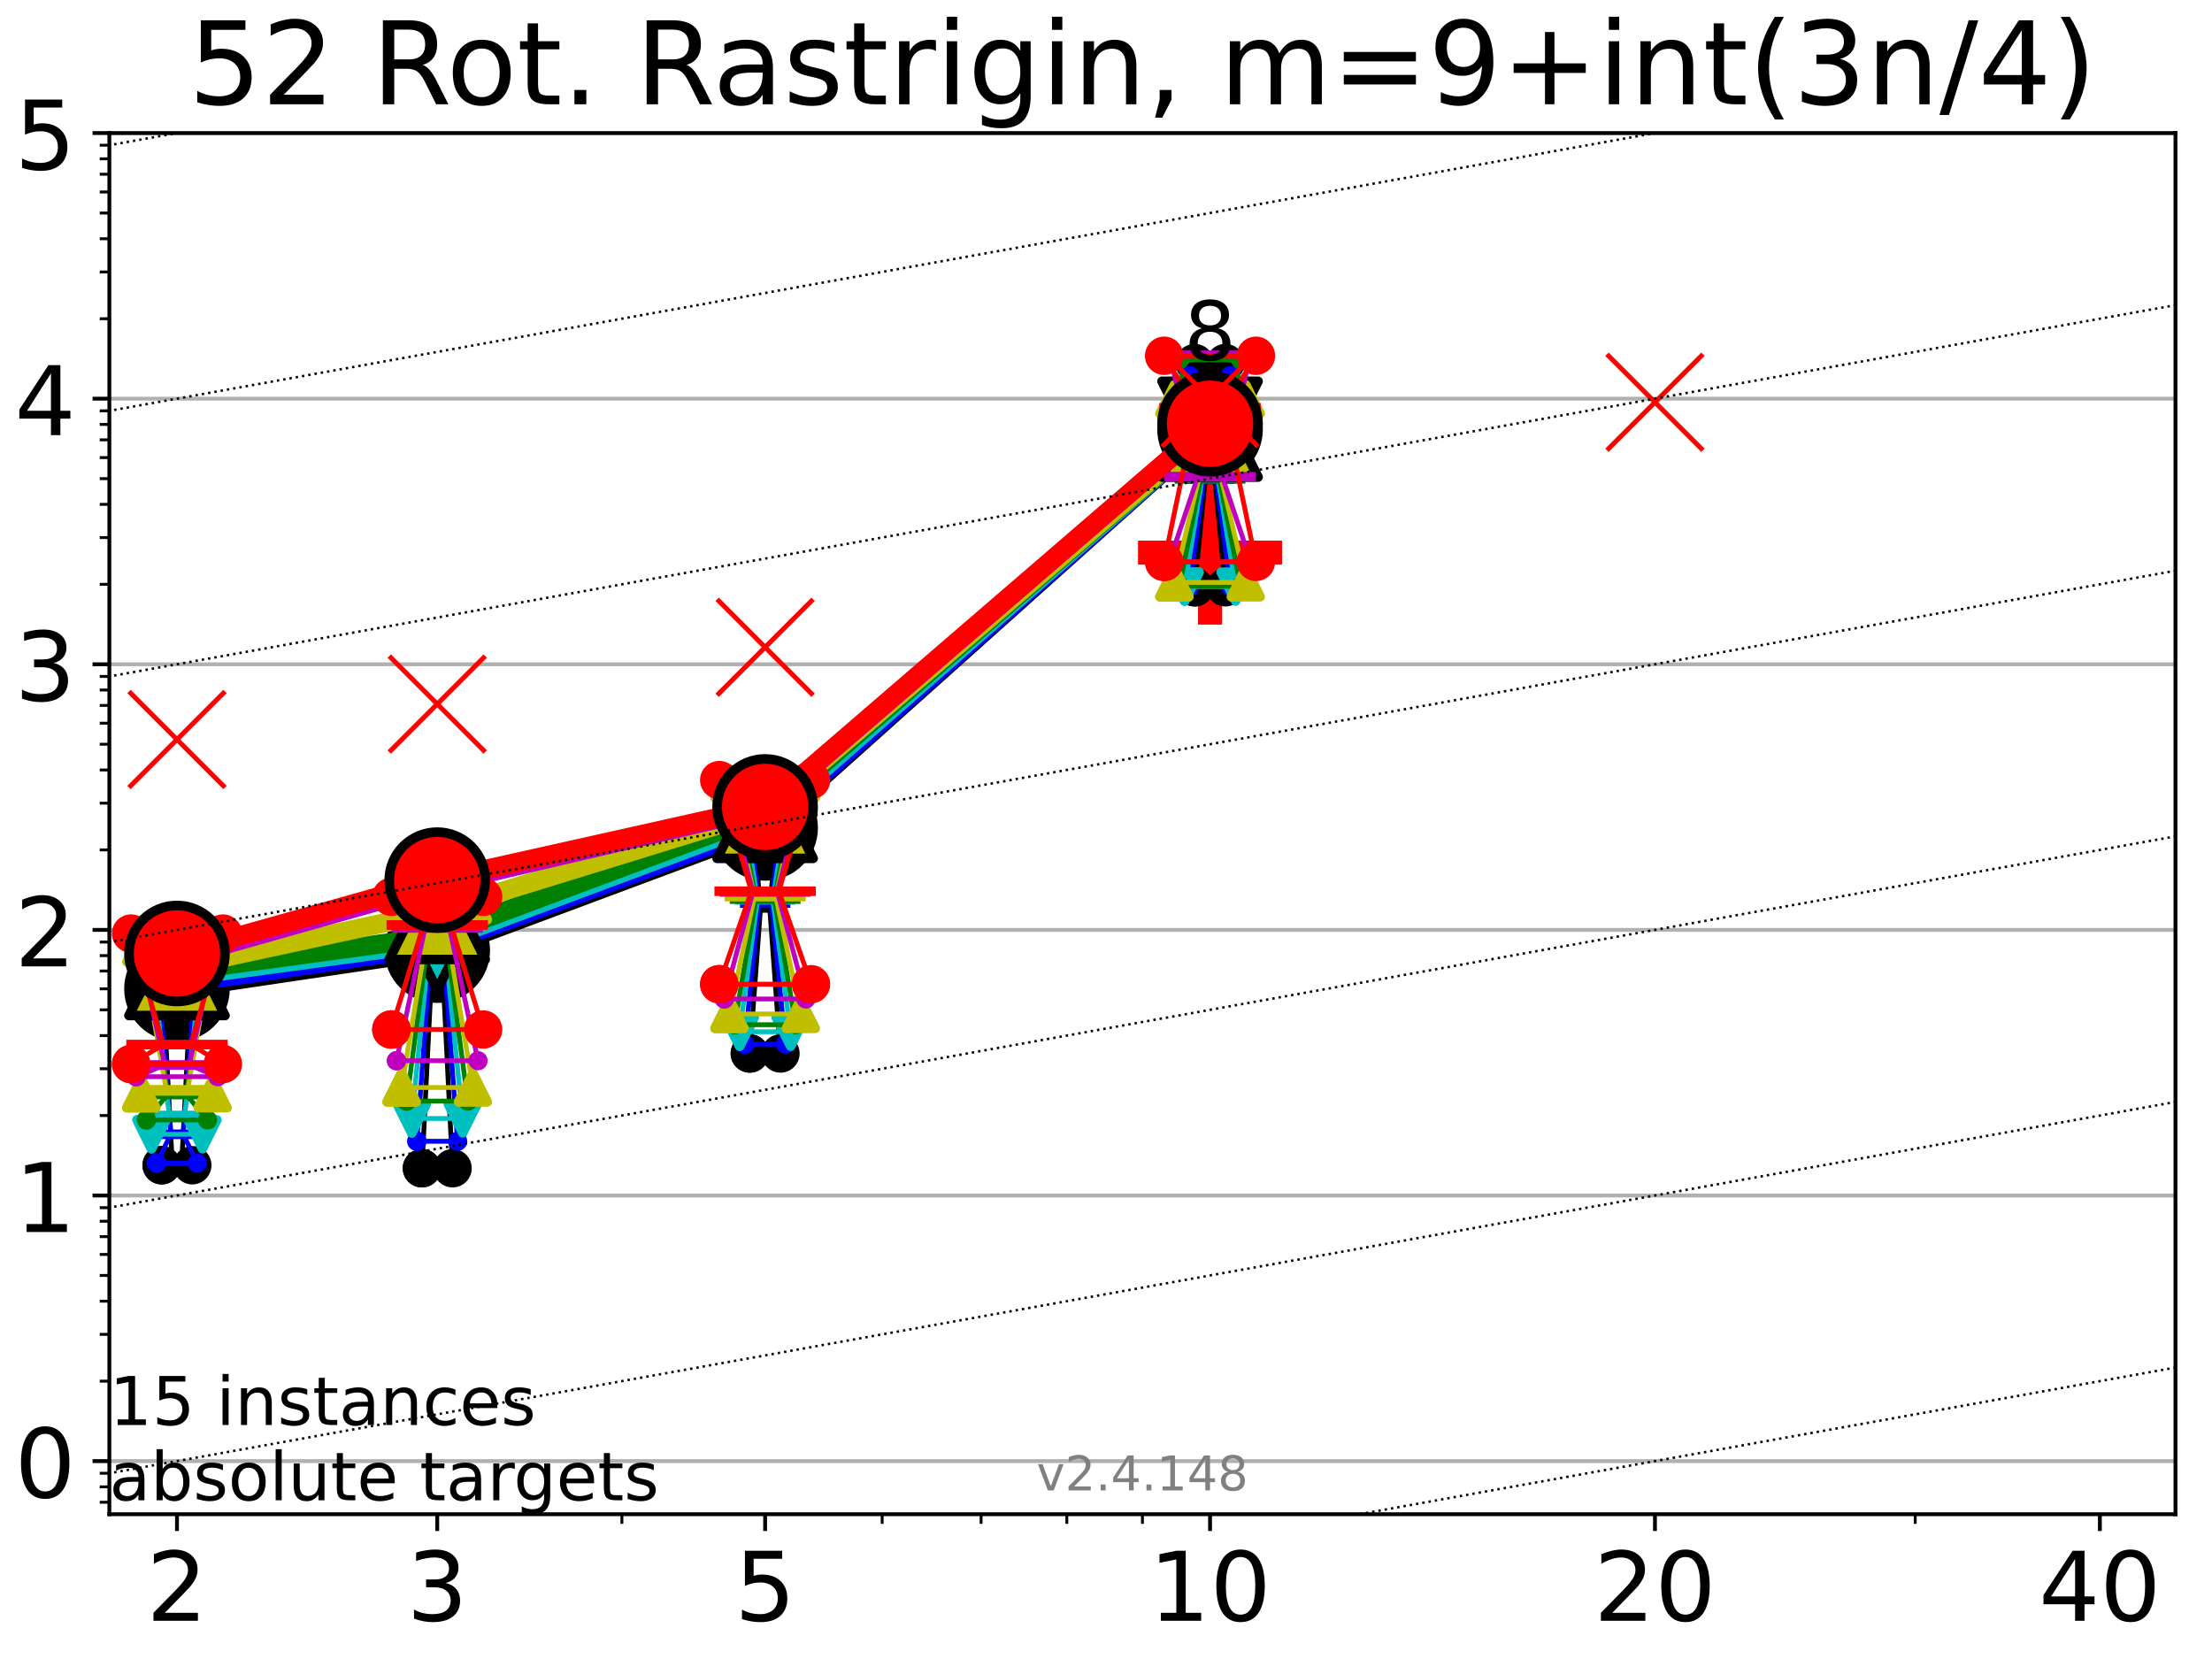 <?xml version="1.0" encoding="utf-8" standalone="no"?>
<!DOCTYPE svg PUBLIC "-//W3C//DTD SVG 1.1//EN"
  "http://www.w3.org/Graphics/SVG/1.1/DTD/svg11.dtd">
<!-- Created with matplotlib (https://matplotlib.org/) -->
<svg height="345.6pt" version="1.1" viewBox="0 0 460.8 345.6" width="460.8pt" xmlns="http://www.w3.org/2000/svg" xmlns:xlink="http://www.w3.org/1999/xlink">
 <defs>
  <style type="text/css">*{stroke-linecap:butt;stroke-linejoin:round;}</style>
 </defs>
 <g id="figure_1">
  <g id="patch_1">
   <path d="M 0 345.6 
L 460.8 345.6 
L 460.8 0 
L 0 0 
z
" style="fill:#ffffff;"/>
  </g>
  <g id="axes_1">
   <g id="patch_2">
    <path d="M 22.78 315.44 
L 453.192 315.44 
L 453.192 27.72 
L 22.78 27.72 
z
" style="fill:#ffffff;"/>
   </g>
   <g id="line2d_1">
    <defs>
     <path d="M -15 0 
L 15 0 
M 0 15 
L 0 -15 
" id="m17f954ed02" style="stroke:#ff0000;stroke-width:5;"/>
    </defs>
    <g clip-path="url(#pc7299c1f6e)">
     <use style="fill:#ff0000;stroke:#ff0000;stroke-width:5;" x="252.074" xlink:href="#m17f954ed02" y="115.119"/>
    </g>
   </g>
   <g id="matplotlib.axis_1">
    <g id="xtick_1">
     <g id="line2d_2">
      <defs>
       <path d="M 0 0 
L 0 3.5 
" id="m4a5267e028" style="stroke:#000000;stroke-width:0.8;"/>
      </defs>
      <g>
       <use style="stroke:#000000;stroke-width:0.8;" x="36.868" xlink:href="#m4a5267e028" y="315.44"/>
      </g>
     </g>
     <g id="text_1">
      <!-- 2 -->
      <g transform="translate(30.506 337.637)scale(0.2 -0.2)">
       <defs>
        <path d="M 19.188 8.297 
L 53.609 8.297 
L 53.609 0 
L 7.328 0 
L 7.328 8.297 
Q 12.938 14.109 22.625 23.891 
Q 32.328 33.688 34.812 36.531 
Q 39.547 41.844 41.422 45.531 
Q 43.312 49.219 43.312 52.781 
Q 43.312 58.594 39.234 62.25 
Q 35.156 65.922 28.609 65.922 
Q 23.969 65.922 18.812 64.312 
Q 13.672 62.703 7.812 59.422 
L 7.812 69.391 
Q 13.766 71.781 18.938 73 
Q 24.125 74.219 28.422 74.219 
Q 39.75 74.219 46.484 68.547 
Q 53.219 62.891 53.219 53.422 
Q 53.219 48.922 51.531 44.891 
Q 49.859 40.875 45.406 35.406 
Q 44.188 33.984 37.641 27.219 
Q 31.109 20.453 19.188 8.297 
z
" id="DejaVuSans-50"/>
       </defs>
       <use xlink:href="#DejaVuSans-50"/>
      </g>
     </g>
    </g>
    <g id="xtick_2">
     <g id="line2d_3">
      <g>
       <use style="stroke:#000000;stroke-width:0.8;" x="91.085" xlink:href="#m4a5267e028" y="315.44"/>
      </g>
     </g>
     <g id="text_2">
      <!-- 3 -->
      <g transform="translate(84.723 337.637)scale(0.2 -0.2)">
       <defs>
        <path d="M 40.578 39.312 
Q 47.656 37.797 51.625 33 
Q 55.609 28.219 55.609 21.188 
Q 55.609 10.406 48.188 4.484 
Q 40.766 -1.422 27.094 -1.422 
Q 22.516 -1.422 17.656 -0.516 
Q 12.797 0.391 7.625 2.203 
L 7.625 11.719 
Q 11.719 9.328 16.594 8.109 
Q 21.484 6.891 26.812 6.891 
Q 36.078 6.891 40.938 10.547 
Q 45.797 14.203 45.797 21.188 
Q 45.797 27.641 41.281 31.266 
Q 36.766 34.906 28.719 34.906 
L 20.219 34.906 
L 20.219 43.016 
L 29.109 43.016 
Q 36.375 43.016 40.234 45.922 
Q 44.094 48.828 44.094 54.297 
Q 44.094 59.906 40.109 62.906 
Q 36.141 65.922 28.719 65.922 
Q 24.656 65.922 20.016 65.031 
Q 15.375 64.156 9.812 62.312 
L 9.812 71.094 
Q 15.438 72.656 20.344 73.438 
Q 25.25 74.219 29.594 74.219 
Q 40.828 74.219 47.359 69.109 
Q 53.906 64.016 53.906 55.328 
Q 53.906 49.266 50.438 45.094 
Q 46.969 40.922 40.578 39.312 
z
" id="DejaVuSans-51"/>
       </defs>
       <use xlink:href="#DejaVuSans-51"/>
      </g>
     </g>
    </g>
    <g id="xtick_3">
     <g id="line2d_4">
      <g>
       <use style="stroke:#000000;stroke-width:0.8;" x="159.39" xlink:href="#m4a5267e028" y="315.44"/>
      </g>
     </g>
     <g id="text_3">
      <!-- 5 -->
      <g transform="translate(153.028 337.637)scale(0.2 -0.2)">
       <defs>
        <path d="M 10.797 72.906 
L 49.516 72.906 
L 49.516 64.594 
L 19.828 64.594 
L 19.828 46.734 
Q 21.969 47.469 24.109 47.828 
Q 26.266 48.188 28.422 48.188 
Q 40.625 48.188 47.75 41.5 
Q 54.891 34.812 54.891 23.391 
Q 54.891 11.625 47.562 5.094 
Q 40.234 -1.422 26.906 -1.422 
Q 22.312 -1.422 17.547 -0.641 
Q 12.797 0.141 7.719 1.703 
L 7.719 11.625 
Q 12.109 9.234 16.797 8.062 
Q 21.484 6.891 26.703 6.891 
Q 35.156 6.891 40.078 11.328 
Q 45.016 15.766 45.016 23.391 
Q 45.016 31 40.078 35.438 
Q 35.156 39.891 26.703 39.891 
Q 22.75 39.891 18.812 39.016 
Q 14.891 38.141 10.797 36.281 
z
" id="DejaVuSans-53"/>
       </defs>
       <use xlink:href="#DejaVuSans-53"/>
      </g>
     </g>
    </g>
    <g id="xtick_4">
     <g id="line2d_5">
      <g>
       <use style="stroke:#000000;stroke-width:0.8;" x="252.074" xlink:href="#m4a5267e028" y="315.44"/>
      </g>
     </g>
     <g id="text_4">
      <!-- 10 -->
      <g transform="translate(239.349 337.637)scale(0.2 -0.2)">
       <defs>
        <path d="M 12.406 8.297 
L 28.516 8.297 
L 28.516 63.922 
L 10.984 60.406 
L 10.984 69.391 
L 28.422 72.906 
L 38.281 72.906 
L 38.281 8.297 
L 54.391 8.297 
L 54.391 0 
L 12.406 0 
z
" id="DejaVuSans-49"/>
        <path d="M 31.781 66.406 
Q 24.172 66.406 20.328 58.906 
Q 16.5 51.422 16.5 36.375 
Q 16.5 21.391 20.328 13.891 
Q 24.172 6.391 31.781 6.391 
Q 39.453 6.391 43.281 13.891 
Q 47.125 21.391 47.125 36.375 
Q 47.125 51.422 43.281 58.906 
Q 39.453 66.406 31.781 66.406 
z
M 31.781 74.219 
Q 44.047 74.219 50.516 64.516 
Q 56.984 54.828 56.984 36.375 
Q 56.984 17.969 50.516 8.266 
Q 44.047 -1.422 31.781 -1.422 
Q 19.531 -1.422 13.062 8.266 
Q 6.594 17.969 6.594 36.375 
Q 6.594 54.828 13.062 64.516 
Q 19.531 74.219 31.781 74.219 
z
" id="DejaVuSans-48"/>
       </defs>
       <use xlink:href="#DejaVuSans-49"/>
       <use x="63.623" xlink:href="#DejaVuSans-48"/>
      </g>
     </g>
    </g>
    <g id="xtick_5">
     <g id="line2d_6">
      <g>
       <use style="stroke:#000000;stroke-width:0.8;" x="344.758" xlink:href="#m4a5267e028" y="315.44"/>
      </g>
     </g>
     <g id="text_5">
      <!-- 20 -->
      <g transform="translate(332.033 337.637)scale(0.2 -0.2)">
       <use xlink:href="#DejaVuSans-50"/>
       <use x="63.623" xlink:href="#DejaVuSans-48"/>
      </g>
     </g>
    </g>
    <g id="xtick_6">
     <g id="line2d_7">
      <g>
       <use style="stroke:#000000;stroke-width:0.8;" x="437.443" xlink:href="#m4a5267e028" y="315.44"/>
      </g>
     </g>
     <g id="text_6">
      <!-- 40 -->
      <g transform="translate(424.718 337.637)scale(0.2 -0.2)">
       <defs>
        <path d="M 37.797 64.312 
L 12.891 25.391 
L 37.797 25.391 
z
M 35.203 72.906 
L 47.609 72.906 
L 47.609 25.391 
L 58.016 25.391 
L 58.016 17.188 
L 47.609 17.188 
L 47.609 0 
L 37.797 0 
L 37.797 17.188 
L 4.891 17.188 
L 4.891 26.703 
z
" id="DejaVuSans-52"/>
       </defs>
       <use xlink:href="#DejaVuSans-52"/>
       <use x="63.623" xlink:href="#DejaVuSans-48"/>
      </g>
     </g>
    </g>
    <g id="xtick_7">
     <g id="line2d_8">
      <defs>
       <path d="M 0 0 
L 0 2 
" id="m3ea0fa0773" style="stroke:#000000;stroke-width:0.6;"/>
      </defs>
      <g>
       <use style="stroke:#000000;stroke-width:0.6;" x="129.552" xlink:href="#m3ea0fa0773" y="315.44"/>
      </g>
     </g>
    </g>
    <g id="xtick_8">
     <g id="line2d_9">
      <g>
       <use style="stroke:#000000;stroke-width:0.6;" x="183.769" xlink:href="#m3ea0fa0773" y="315.44"/>
      </g>
     </g>
    </g>
    <g id="xtick_9">
     <g id="line2d_10">
      <g>
       <use style="stroke:#000000;stroke-width:0.6;" x="204.381" xlink:href="#m3ea0fa0773" y="315.44"/>
      </g>
     </g>
    </g>
    <g id="xtick_10">
     <g id="line2d_11">
      <g>
       <use style="stroke:#000000;stroke-width:0.6;" x="222.237" xlink:href="#m3ea0fa0773" y="315.44"/>
      </g>
     </g>
    </g>
    <g id="xtick_11">
     <g id="line2d_12">
      <g>
       <use style="stroke:#000000;stroke-width:0.6;" x="237.986" xlink:href="#m3ea0fa0773" y="315.44"/>
      </g>
     </g>
    </g>
    <g id="xtick_12">
     <g id="line2d_13">
      <g>
       <use style="stroke:#000000;stroke-width:0.6;" x="398.975" xlink:href="#m3ea0fa0773" y="315.44"/>
      </g>
     </g>
    </g>
   </g>
   <g id="matplotlib.axis_2">
    <g id="ytick_1">
     <g id="line2d_14">
      <path clip-path="url(#pc7299c1f6e)" d="M 22.78 304.374 
L 453.192 304.374 
" style="fill:none;stroke:#b0b0b0;stroke-linecap:square;stroke-width:0.8;"/>
     </g>
     <g id="line2d_15">
      <defs>
       <path d="M 0 0 
L -3.5 0 
" id="mf7954d468e" style="stroke:#000000;stroke-width:0.8;"/>
      </defs>
      <g>
       <use style="stroke:#000000;stroke-width:0.8;" x="22.78" xlink:href="#mf7954d468e" y="304.374"/>
      </g>
     </g>
     <g id="text_7">
      <!-- 0 -->
      <g transform="translate(3.055 311.972)scale(0.2 -0.2)">
       <use xlink:href="#DejaVuSans-48"/>
      </g>
     </g>
    </g>
    <g id="ytick_2">
     <g id="line2d_16">
      <path clip-path="url(#pc7299c1f6e)" d="M 22.78 249.043 
L 453.192 249.043 
" style="fill:none;stroke:#b0b0b0;stroke-linecap:square;stroke-width:0.8;"/>
     </g>
     <g id="line2d_17">
      <g>
       <use style="stroke:#000000;stroke-width:0.8;" x="22.78" xlink:href="#mf7954d468e" y="249.043"/>
      </g>
     </g>
     <g id="text_8">
      <!-- 1 -->
      <g transform="translate(3.055 256.642)scale(0.2 -0.2)">
       <use xlink:href="#DejaVuSans-49"/>
      </g>
     </g>
    </g>
    <g id="ytick_3">
     <g id="line2d_18">
      <path clip-path="url(#pc7299c1f6e)" d="M 22.78 193.712 
L 453.192 193.712 
" style="fill:none;stroke:#b0b0b0;stroke-linecap:square;stroke-width:0.8;"/>
     </g>
     <g id="line2d_19">
      <g>
       <use style="stroke:#000000;stroke-width:0.8;" x="22.78" xlink:href="#mf7954d468e" y="193.712"/>
      </g>
     </g>
     <g id="text_9">
      <!-- 2 -->
      <g transform="translate(3.055 201.311)scale(0.2 -0.2)">
       <use xlink:href="#DejaVuSans-50"/>
      </g>
     </g>
    </g>
    <g id="ytick_4">
     <g id="line2d_20">
      <path clip-path="url(#pc7299c1f6e)" d="M 22.78 138.382 
L 453.192 138.382 
" style="fill:none;stroke:#b0b0b0;stroke-linecap:square;stroke-width:0.8;"/>
     </g>
     <g id="line2d_21">
      <g>
       <use style="stroke:#000000;stroke-width:0.8;" x="22.78" xlink:href="#mf7954d468e" y="138.382"/>
      </g>
     </g>
     <g id="text_10">
      <!-- 3 -->
      <g transform="translate(3.055 145.98)scale(0.2 -0.2)">
       <use xlink:href="#DejaVuSans-51"/>
      </g>
     </g>
    </g>
    <g id="ytick_5">
     <g id="line2d_22">
      <path clip-path="url(#pc7299c1f6e)" d="M 22.78 83.051 
L 453.192 83.051 
" style="fill:none;stroke:#b0b0b0;stroke-linecap:square;stroke-width:0.8;"/>
     </g>
     <g id="line2d_23">
      <g>
       <use style="stroke:#000000;stroke-width:0.8;" x="22.78" xlink:href="#mf7954d468e" y="83.051"/>
      </g>
     </g>
     <g id="text_11">
      <!-- 4 -->
      <g transform="translate(3.055 90.649)scale(0.2 -0.2)">
       <use xlink:href="#DejaVuSans-52"/>
      </g>
     </g>
    </g>
    <g id="ytick_6">
     <g id="line2d_24">
      <path clip-path="url(#pc7299c1f6e)" d="M 22.78 27.72 
L 453.192 27.72 
" style="fill:none;stroke:#b0b0b0;stroke-linecap:square;stroke-width:0.8;"/>
     </g>
     <g id="line2d_25">
      <g>
       <use style="stroke:#000000;stroke-width:0.8;" x="22.78" xlink:href="#mf7954d468e" y="27.72"/>
      </g>
     </g>
     <g id="text_12">
      <!-- 5 -->
      <g transform="translate(3.055 35.318)scale(0.2 -0.2)">
       <use xlink:href="#DejaVuSans-53"/>
      </g>
     </g>
    </g>
    <g id="ytick_7">
     <g id="line2d_26">
      <defs>
       <path d="M 0 0 
L -2 0 
" id="m8047046a8a" style="stroke:#000000;stroke-width:0.6;"/>
      </defs>
      <g>
       <use style="stroke:#000000;stroke-width:0.6;" x="22.78" xlink:href="#m8047046a8a" y="312.945"/>
      </g>
     </g>
    </g>
    <g id="ytick_8">
     <g id="line2d_27">
      <g>
       <use style="stroke:#000000;stroke-width:0.6;" x="22.78" xlink:href="#m8047046a8a" y="309.736"/>
      </g>
     </g>
    </g>
    <g id="ytick_9">
     <g id="line2d_28">
      <g>
       <use style="stroke:#000000;stroke-width:0.6;" x="22.78" xlink:href="#m8047046a8a" y="306.906"/>
      </g>
     </g>
    </g>
    <g id="ytick_10">
     <g id="line2d_29">
      <g>
       <use style="stroke:#000000;stroke-width:0.6;" x="22.78" xlink:href="#m8047046a8a" y="287.718"/>
      </g>
     </g>
    </g>
    <g id="ytick_11">
     <g id="line2d_30">
      <g>
       <use style="stroke:#000000;stroke-width:0.6;" x="22.78" xlink:href="#m8047046a8a" y="277.974"/>
      </g>
     </g>
    </g>
    <g id="ytick_12">
     <g id="line2d_31">
      <g>
       <use style="stroke:#000000;stroke-width:0.6;" x="22.78" xlink:href="#m8047046a8a" y="271.061"/>
      </g>
     </g>
    </g>
    <g id="ytick_13">
     <g id="line2d_32">
      <g>
       <use style="stroke:#000000;stroke-width:0.6;" x="22.78" xlink:href="#m8047046a8a" y="265.699"/>
      </g>
     </g>
    </g>
    <g id="ytick_14">
     <g id="line2d_33">
      <g>
       <use style="stroke:#000000;stroke-width:0.6;" x="22.78" xlink:href="#m8047046a8a" y="261.318"/>
      </g>
     </g>
    </g>
    <g id="ytick_15">
     <g id="line2d_34">
      <g>
       <use style="stroke:#000000;stroke-width:0.6;" x="22.78" xlink:href="#m8047046a8a" y="257.614"/>
      </g>
     </g>
    </g>
    <g id="ytick_16">
     <g id="line2d_35">
      <g>
       <use style="stroke:#000000;stroke-width:0.6;" x="22.78" xlink:href="#m8047046a8a" y="254.405"/>
      </g>
     </g>
    </g>
    <g id="ytick_17">
     <g id="line2d_36">
      <g>
       <use style="stroke:#000000;stroke-width:0.6;" x="22.78" xlink:href="#m8047046a8a" y="251.575"/>
      </g>
     </g>
    </g>
    <g id="ytick_18">
     <g id="line2d_37">
      <g>
       <use style="stroke:#000000;stroke-width:0.6;" x="22.78" xlink:href="#m8047046a8a" y="232.387"/>
      </g>
     </g>
    </g>
    <g id="ytick_19">
     <g id="line2d_38">
      <g>
       <use style="stroke:#000000;stroke-width:0.6;" x="22.78" xlink:href="#m8047046a8a" y="222.644"/>
      </g>
     </g>
    </g>
    <g id="ytick_20">
     <g id="line2d_39">
      <g>
       <use style="stroke:#000000;stroke-width:0.6;" x="22.78" xlink:href="#m8047046a8a" y="215.731"/>
      </g>
     </g>
    </g>
    <g id="ytick_21">
     <g id="line2d_40">
      <g>
       <use style="stroke:#000000;stroke-width:0.6;" x="22.78" xlink:href="#m8047046a8a" y="210.369"/>
      </g>
     </g>
    </g>
    <g id="ytick_22">
     <g id="line2d_41">
      <g>
       <use style="stroke:#000000;stroke-width:0.6;" x="22.78" xlink:href="#m8047046a8a" y="205.987"/>
      </g>
     </g>
    </g>
    <g id="ytick_23">
     <g id="line2d_42">
      <g>
       <use style="stroke:#000000;stroke-width:0.6;" x="22.78" xlink:href="#m8047046a8a" y="202.283"/>
      </g>
     </g>
    </g>
    <g id="ytick_24">
     <g id="line2d_43">
      <g>
       <use style="stroke:#000000;stroke-width:0.6;" x="22.78" xlink:href="#m8047046a8a" y="199.074"/>
      </g>
     </g>
    </g>
    <g id="ytick_25">
     <g id="line2d_44">
      <g>
       <use style="stroke:#000000;stroke-width:0.6;" x="22.78" xlink:href="#m8047046a8a" y="196.244"/>
      </g>
     </g>
    </g>
    <g id="ytick_26">
     <g id="line2d_45">
      <g>
       <use style="stroke:#000000;stroke-width:0.6;" x="22.78" xlink:href="#m8047046a8a" y="177.056"/>
      </g>
     </g>
    </g>
    <g id="ytick_27">
     <g id="line2d_46">
      <g>
       <use style="stroke:#000000;stroke-width:0.6;" x="22.78" xlink:href="#m8047046a8a" y="167.313"/>
      </g>
     </g>
    </g>
    <g id="ytick_28">
     <g id="line2d_47">
      <g>
       <use style="stroke:#000000;stroke-width:0.6;" x="22.78" xlink:href="#m8047046a8a" y="160.4"/>
      </g>
     </g>
    </g>
    <g id="ytick_29">
     <g id="line2d_48">
      <g>
       <use style="stroke:#000000;stroke-width:0.6;" x="22.78" xlink:href="#m8047046a8a" y="155.038"/>
      </g>
     </g>
    </g>
    <g id="ytick_30">
     <g id="line2d_49">
      <g>
       <use style="stroke:#000000;stroke-width:0.6;" x="22.78" xlink:href="#m8047046a8a" y="150.657"/>
      </g>
     </g>
    </g>
    <g id="ytick_31">
     <g id="line2d_50">
      <g>
       <use style="stroke:#000000;stroke-width:0.6;" x="22.78" xlink:href="#m8047046a8a" y="146.952"/>
      </g>
     </g>
    </g>
    <g id="ytick_32">
     <g id="line2d_51">
      <g>
       <use style="stroke:#000000;stroke-width:0.6;" x="22.78" xlink:href="#m8047046a8a" y="143.744"/>
      </g>
     </g>
    </g>
    <g id="ytick_33">
     <g id="line2d_52">
      <g>
       <use style="stroke:#000000;stroke-width:0.6;" x="22.78" xlink:href="#m8047046a8a" y="140.913"/>
      </g>
     </g>
    </g>
    <g id="ytick_34">
     <g id="line2d_53">
      <g>
       <use style="stroke:#000000;stroke-width:0.6;" x="22.78" xlink:href="#m8047046a8a" y="121.725"/>
      </g>
     </g>
    </g>
    <g id="ytick_35">
     <g id="line2d_54">
      <g>
       <use style="stroke:#000000;stroke-width:0.6;" x="22.78" xlink:href="#m8047046a8a" y="111.982"/>
      </g>
     </g>
    </g>
    <g id="ytick_36">
     <g id="line2d_55">
      <g>
       <use style="stroke:#000000;stroke-width:0.6;" x="22.78" xlink:href="#m8047046a8a" y="105.069"/>
      </g>
     </g>
    </g>
    <g id="ytick_37">
     <g id="line2d_56">
      <g>
       <use style="stroke:#000000;stroke-width:0.6;" x="22.78" xlink:href="#m8047046a8a" y="99.707"/>
      </g>
     </g>
    </g>
    <g id="ytick_38">
     <g id="line2d_57">
      <g>
       <use style="stroke:#000000;stroke-width:0.6;" x="22.78" xlink:href="#m8047046a8a" y="95.326"/>
      </g>
     </g>
    </g>
    <g id="ytick_39">
     <g id="line2d_58">
      <g>
       <use style="stroke:#000000;stroke-width:0.6;" x="22.78" xlink:href="#m8047046a8a" y="91.622"/>
      </g>
     </g>
    </g>
    <g id="ytick_40">
     <g id="line2d_59">
      <g>
       <use style="stroke:#000000;stroke-width:0.6;" x="22.78" xlink:href="#m8047046a8a" y="88.413"/>
      </g>
     </g>
    </g>
    <g id="ytick_41">
     <g id="line2d_60">
      <g>
       <use style="stroke:#000000;stroke-width:0.6;" x="22.78" xlink:href="#m8047046a8a" y="85.583"/>
      </g>
     </g>
    </g>
    <g id="ytick_42">
     <g id="line2d_61">
      <g>
       <use style="stroke:#000000;stroke-width:0.6;" x="22.78" xlink:href="#m8047046a8a" y="66.395"/>
      </g>
     </g>
    </g>
    <g id="ytick_43">
     <g id="line2d_62">
      <g>
       <use style="stroke:#000000;stroke-width:0.6;" x="22.78" xlink:href="#m8047046a8a" y="56.651"/>
      </g>
     </g>
    </g>
    <g id="ytick_44">
     <g id="line2d_63">
      <g>
       <use style="stroke:#000000;stroke-width:0.6;" x="22.78" xlink:href="#m8047046a8a" y="49.738"/>
      </g>
     </g>
    </g>
    <g id="ytick_45">
     <g id="line2d_64">
      <g>
       <use style="stroke:#000000;stroke-width:0.6;" x="22.78" xlink:href="#m8047046a8a" y="44.376"/>
      </g>
     </g>
    </g>
    <g id="ytick_46">
     <g id="line2d_65">
      <g>
       <use style="stroke:#000000;stroke-width:0.6;" x="22.78" xlink:href="#m8047046a8a" y="39.995"/>
      </g>
     </g>
    </g>
    <g id="ytick_47">
     <g id="line2d_66">
      <g>
       <use style="stroke:#000000;stroke-width:0.6;" x="22.78" xlink:href="#m8047046a8a" y="36.291"/>
      </g>
     </g>
    </g>
    <g id="ytick_48">
     <g id="line2d_67">
      <g>
       <use style="stroke:#000000;stroke-width:0.6;" x="22.78" xlink:href="#m8047046a8a" y="33.082"/>
      </g>
     </g>
    </g>
    <g id="ytick_49">
     <g id="line2d_68">
      <g>
       <use style="stroke:#000000;stroke-width:0.6;" x="22.78" xlink:href="#m8047046a8a" y="30.252"/>
      </g>
     </g>
    </g>
   </g>
   <g id="line2d_69">
    <path clip-path="url(#pc7299c1f6e)" d="M 33.682 242.739 
L 35.912 242.739 
L 33.682 200.826 
L 40.054 200.826 
L 37.824 242.739 
L 40.054 242.739 
L 33.682 242.739 
" style="fill:none;stroke:#000000;stroke-linecap:square;"/>
   </g>
   <g id="line2d_70">
    <path clip-path="url(#pc7299c1f6e)" d="M 33.682 242.739 
L 40.054 242.739 
L 40.054 200.826 
L 33.682 200.826 
L 33.682 242.739 
" style="fill:none;"/>
    <defs>
     <path d="M 0 3 
C 0.796 3 1.559 2.684 2.121 2.121 
C 2.684 1.559 3 0.796 3 0 
C 3 -0.796 2.684 -1.559 2.121 -2.121 
C 1.559 -2.684 0.796 -3 0 -3 
C -0.796 -3 -1.559 -2.684 -2.121 -2.121 
C -2.684 -1.559 -3 -0.796 -3 0 
C -3 0.796 -2.684 1.559 -2.121 2.121 
C -1.559 2.684 -0.796 3 0 3 
z
" id="ma7f6182b1f" style="stroke:#000000;stroke-width:2;"/>
    </defs>
    <g clip-path="url(#pc7299c1f6e)">
     <use style="stroke:#000000;stroke-width:2;" x="33.682" xlink:href="#ma7f6182b1f" y="242.739"/>
     <use style="stroke:#000000;stroke-width:2;" x="40.054" xlink:href="#ma7f6182b1f" y="242.739"/>
     <use style="stroke:#000000;stroke-width:2;" x="40.054" xlink:href="#ma7f6182b1f" y="200.826"/>
     <use style="stroke:#000000;stroke-width:2;" x="33.682" xlink:href="#ma7f6182b1f" y="200.826"/>
     <use style="stroke:#000000;stroke-width:2;" x="33.682" xlink:href="#ma7f6182b1f" y="242.739"/>
    </g>
   </g>
   <g id="line2d_71">
    <path clip-path="url(#pc7299c1f6e)" d="M 33.682 242.739 
L 40.054 242.739 
" style="fill:none;stroke:#000000;stroke-linecap:square;stroke-width:2;"/>
   </g>
   <g id="line2d_72">
    <path clip-path="url(#pc7299c1f6e)" d="M 87.899 243.363 
L 90.129 198.579 
L 87.899 194.362 
L 94.271 194.362 
L 92.041 198.579 
L 94.271 243.363 
L 87.899 243.363 
" style="fill:none;stroke:#000000;stroke-linecap:square;"/>
   </g>
   <g id="line2d_73">
    <path clip-path="url(#pc7299c1f6e)" d="M 87.899 243.363 
L 94.271 243.363 
L 94.271 194.362 
L 87.899 194.362 
L 87.899 243.363 
" style="fill:none;"/>
    <g clip-path="url(#pc7299c1f6e)">
     <use style="stroke:#000000;stroke-width:2;" x="87.899" xlink:href="#ma7f6182b1f" y="243.363"/>
     <use style="stroke:#000000;stroke-width:2;" x="94.271" xlink:href="#ma7f6182b1f" y="243.363"/>
     <use style="stroke:#000000;stroke-width:2;" x="94.271" xlink:href="#ma7f6182b1f" y="194.362"/>
     <use style="stroke:#000000;stroke-width:2;" x="87.899" xlink:href="#ma7f6182b1f" y="194.362"/>
     <use style="stroke:#000000;stroke-width:2;" x="87.899" xlink:href="#ma7f6182b1f" y="243.363"/>
    </g>
   </g>
   <g id="line2d_74">
    <path clip-path="url(#pc7299c1f6e)" d="M 87.899 198.579 
L 94.271 198.579 
" style="fill:none;stroke:#000000;stroke-linecap:square;stroke-width:2;"/>
   </g>
   <g id="line2d_75">
    <path clip-path="url(#pc7299c1f6e)" d="M 156.204 219.46 
L 158.434 189.132 
L 156.204 164.921 
L 162.576 164.921 
L 160.346 189.132 
L 162.576 219.46 
L 156.204 219.46 
" style="fill:none;stroke:#000000;stroke-linecap:square;"/>
   </g>
   <g id="line2d_76">
    <path clip-path="url(#pc7299c1f6e)" d="M 156.204 219.46 
L 162.576 219.46 
L 162.576 164.921 
L 156.204 164.921 
L 156.204 219.46 
" style="fill:none;"/>
    <g clip-path="url(#pc7299c1f6e)">
     <use style="stroke:#000000;stroke-width:2;" x="156.204" xlink:href="#ma7f6182b1f" y="219.46"/>
     <use style="stroke:#000000;stroke-width:2;" x="162.576" xlink:href="#ma7f6182b1f" y="219.46"/>
     <use style="stroke:#000000;stroke-width:2;" x="162.576" xlink:href="#ma7f6182b1f" y="164.921"/>
     <use style="stroke:#000000;stroke-width:2;" x="156.204" xlink:href="#ma7f6182b1f" y="164.921"/>
     <use style="stroke:#000000;stroke-width:2;" x="156.204" xlink:href="#ma7f6182b1f" y="219.46"/>
    </g>
   </g>
   <g id="line2d_77">
    <path clip-path="url(#pc7299c1f6e)" d="M 156.204 189.132 
L 162.576 189.132 
" style="fill:none;stroke:#000000;stroke-linecap:square;stroke-width:2;"/>
   </g>
   <g id="line2d_78">
    <path clip-path="url(#pc7299c1f6e)" d="M 248.888 122.338 
L 251.118 99.4 
L 248.888 75.642 
L 255.26 75.642 
L 253.03 99.4 
L 255.26 122.338 
L 248.888 122.338 
" style="fill:none;stroke:#000000;stroke-linecap:square;"/>
   </g>
   <g id="line2d_79">
    <path clip-path="url(#pc7299c1f6e)" d="M 248.888 122.338 
L 255.26 122.338 
L 255.26 75.642 
L 248.888 75.642 
L 248.888 122.338 
" style="fill:none;"/>
    <g clip-path="url(#pc7299c1f6e)">
     <use style="stroke:#000000;stroke-width:2;" x="248.888" xlink:href="#ma7f6182b1f" y="122.338"/>
     <use style="stroke:#000000;stroke-width:2;" x="255.26" xlink:href="#ma7f6182b1f" y="122.338"/>
     <use style="stroke:#000000;stroke-width:2;" x="255.26" xlink:href="#ma7f6182b1f" y="75.642"/>
     <use style="stroke:#000000;stroke-width:2;" x="248.888" xlink:href="#ma7f6182b1f" y="75.642"/>
     <use style="stroke:#000000;stroke-width:2;" x="248.888" xlink:href="#ma7f6182b1f" y="122.338"/>
    </g>
   </g>
   <g id="line2d_80">
    <path clip-path="url(#pc7299c1f6e)" d="M 248.888 99.4 
L 255.26 99.4 
" style="fill:none;stroke:#000000;stroke-linecap:square;stroke-width:2;"/>
   </g>
   <g id="line2d_81">
    <path clip-path="url(#pc7299c1f6e)" d="M 36.868 205.974 
L 91.085 197.934 
" style="fill:none;stroke:#000000;stroke-linecap:square;stroke-width:4;"/>
   </g>
   <g id="line2d_82">
    <path clip-path="url(#pc7299c1f6e)" d="M 91.085 197.934 
L 159.39 172.465 
" style="fill:none;stroke:#000000;stroke-linecap:square;stroke-width:4;"/>
   </g>
   <g id="line2d_83">
    <path clip-path="url(#pc7299c1f6e)" d="M 159.39 172.465 
L 252.074 89.462 
" style="fill:none;stroke:#000000;stroke-linecap:square;stroke-width:4;"/>
   </g>
   <g id="line2d_84">
    <path clip-path="url(#pc7299c1f6e)" d="M 36.868 205.974 
L 91.085 197.934 
L 159.39 172.465 
L 252.074 89.462 
" style="fill:none;"/>
    <defs>
     <path d="M 0 10 
C 2.652 10 5.196 8.946 7.071 7.071 
C 8.946 5.196 10 2.652 10 0 
C 10 -2.652 8.946 -5.196 7.071 -7.071 
C 5.196 -8.946 2.652 -10 0 -10 
C -2.652 -10 -5.196 -8.946 -7.071 -7.071 
C -8.946 -5.196 -10 -2.652 -10 0 
C -10 2.652 -8.946 5.196 -7.071 7.071 
C -5.196 8.946 -2.652 10 0 10 
z
" id="m1eba277b4c" style="stroke:#000000;stroke-width:2;"/>
    </defs>
    <g clip-path="url(#pc7299c1f6e)">
     <use style="stroke:#000000;stroke-width:2;" x="36.868" xlink:href="#m1eba277b4c" y="205.974"/>
     <use style="stroke:#000000;stroke-width:2;" x="91.085" xlink:href="#m1eba277b4c" y="197.934"/>
     <use style="stroke:#000000;stroke-width:2;" x="159.39" xlink:href="#m1eba277b4c" y="172.465"/>
     <use style="stroke:#000000;stroke-width:2;" x="252.074" xlink:href="#m1eba277b4c" y="89.462"/>
    </g>
   </g>
   <g id="line2d_85">
    <path clip-path="url(#pc7299c1f6e)" d="M 32.62 242.281 
L 35.594 236.292 
L 32.62 199.491 
L 41.116 199.491 
L 38.143 236.292 
L 41.116 242.281 
L 32.62 242.281 
" style="fill:none;stroke:#0000ff;stroke-linecap:square;"/>
   </g>
   <g id="line2d_86">
    <path clip-path="url(#pc7299c1f6e)" d="M 32.62 242.281 
L 41.116 242.281 
L 41.116 199.491 
L 32.62 199.491 
L 32.62 242.281 
" style="fill:none;"/>
    <defs>
     <path d="M 0 1.5 
C 0.398 1.5 0.779 1.342 1.061 1.061 
C 1.342 0.779 1.5 0.398 1.5 0 
C 1.5 -0.398 1.342 -0.779 1.061 -1.061 
C 0.779 -1.342 0.398 -1.5 0 -1.5 
C -0.398 -1.5 -0.779 -1.342 -1.061 -1.061 
C -1.342 -0.779 -1.5 -0.398 -1.5 0 
C -1.5 0.398 -1.342 0.779 -1.061 1.061 
C -0.779 1.342 -0.398 1.5 0 1.5 
z
" id="m0ff9dbff22" style="stroke:#0000ff;"/>
    </defs>
    <g clip-path="url(#pc7299c1f6e)">
     <use style="fill:#0000ff;stroke:#0000ff;" x="32.62" xlink:href="#m0ff9dbff22" y="242.281"/>
     <use style="fill:#0000ff;stroke:#0000ff;" x="41.116" xlink:href="#m0ff9dbff22" y="242.281"/>
     <use style="fill:#0000ff;stroke:#0000ff;" x="41.116" xlink:href="#m0ff9dbff22" y="199.491"/>
     <use style="fill:#0000ff;stroke:#0000ff;" x="32.62" xlink:href="#m0ff9dbff22" y="199.491"/>
     <use style="fill:#0000ff;stroke:#0000ff;" x="32.62" xlink:href="#m0ff9dbff22" y="242.281"/>
    </g>
   </g>
   <g id="line2d_87">
    <path clip-path="url(#pc7299c1f6e)" d="M 32.62 236.292 
L 41.116 236.292 
" style="fill:none;stroke:#0000ff;stroke-linecap:square;stroke-width:2;"/>
   </g>
   <g id="line2d_88">
    <path clip-path="url(#pc7299c1f6e)" d="M 86.837 237.749 
L 89.811 197.43 
L 86.837 193.434 
L 95.333 193.434 
L 92.359 197.43 
L 95.333 237.749 
L 86.837 237.749 
" style="fill:none;stroke:#0000ff;stroke-linecap:square;"/>
   </g>
   <g id="line2d_89">
    <path clip-path="url(#pc7299c1f6e)" d="M 86.837 237.749 
L 95.333 237.749 
L 95.333 193.434 
L 86.837 193.434 
L 86.837 237.749 
" style="fill:none;"/>
    <g clip-path="url(#pc7299c1f6e)">
     <use style="fill:#0000ff;stroke:#0000ff;" x="86.837" xlink:href="#m0ff9dbff22" y="237.749"/>
     <use style="fill:#0000ff;stroke:#0000ff;" x="95.333" xlink:href="#m0ff9dbff22" y="237.749"/>
     <use style="fill:#0000ff;stroke:#0000ff;" x="95.333" xlink:href="#m0ff9dbff22" y="193.434"/>
     <use style="fill:#0000ff;stroke:#0000ff;" x="86.837" xlink:href="#m0ff9dbff22" y="193.434"/>
     <use style="fill:#0000ff;stroke:#0000ff;" x="86.837" xlink:href="#m0ff9dbff22" y="237.749"/>
    </g>
   </g>
   <g id="line2d_90">
    <path clip-path="url(#pc7299c1f6e)" d="M 86.837 197.43 
L 95.333 197.43 
" style="fill:none;stroke:#0000ff;stroke-linecap:square;stroke-width:2;"/>
   </g>
   <g id="line2d_91">
    <path clip-path="url(#pc7299c1f6e)" d="M 155.142 217.507 
L 158.116 188.121 
L 155.142 164.024 
L 163.638 164.024 
L 160.665 188.121 
L 163.638 217.507 
L 155.142 217.507 
" style="fill:none;stroke:#0000ff;stroke-linecap:square;"/>
   </g>
   <g id="line2d_92">
    <path clip-path="url(#pc7299c1f6e)" d="M 155.142 217.507 
L 163.638 217.507 
L 163.638 164.024 
L 155.142 164.024 
L 155.142 217.507 
" style="fill:none;"/>
    <g clip-path="url(#pc7299c1f6e)">
     <use style="fill:#0000ff;stroke:#0000ff;" x="155.142" xlink:href="#m0ff9dbff22" y="217.507"/>
     <use style="fill:#0000ff;stroke:#0000ff;" x="163.638" xlink:href="#m0ff9dbff22" y="217.507"/>
     <use style="fill:#0000ff;stroke:#0000ff;" x="163.638" xlink:href="#m0ff9dbff22" y="164.024"/>
     <use style="fill:#0000ff;stroke:#0000ff;" x="155.142" xlink:href="#m0ff9dbff22" y="164.024"/>
     <use style="fill:#0000ff;stroke:#0000ff;" x="155.142" xlink:href="#m0ff9dbff22" y="217.507"/>
    </g>
   </g>
   <g id="line2d_93">
    <path clip-path="url(#pc7299c1f6e)" d="M 155.142 188.121 
L 163.638 188.121 
" style="fill:none;stroke:#0000ff;stroke-linecap:square;stroke-width:2;"/>
   </g>
   <g id="line2d_94">
    <path clip-path="url(#pc7299c1f6e)" d="M 247.826 122.23 
L 250.8 99.793 
L 247.826 78.261 
L 256.322 78.261 
L 253.349 99.793 
L 256.322 122.23 
L 247.826 122.23 
" style="fill:none;stroke:#0000ff;stroke-linecap:square;"/>
   </g>
   <g id="line2d_95">
    <path clip-path="url(#pc7299c1f6e)" d="M 247.826 122.23 
L 256.322 122.23 
L 256.322 78.261 
L 247.826 78.261 
L 247.826 122.23 
" style="fill:none;"/>
    <g clip-path="url(#pc7299c1f6e)">
     <use style="fill:#0000ff;stroke:#0000ff;" x="247.826" xlink:href="#m0ff9dbff22" y="122.23"/>
     <use style="fill:#0000ff;stroke:#0000ff;" x="256.322" xlink:href="#m0ff9dbff22" y="122.23"/>
     <use style="fill:#0000ff;stroke:#0000ff;" x="256.322" xlink:href="#m0ff9dbff22" y="78.261"/>
     <use style="fill:#0000ff;stroke:#0000ff;" x="247.826" xlink:href="#m0ff9dbff22" y="78.261"/>
     <use style="fill:#0000ff;stroke:#0000ff;" x="247.826" xlink:href="#m0ff9dbff22" y="122.23"/>
    </g>
   </g>
   <g id="line2d_96">
    <path clip-path="url(#pc7299c1f6e)" d="M 247.826 99.793 
L 256.322 99.793 
" style="fill:none;stroke:#0000ff;stroke-linecap:square;stroke-width:2;"/>
   </g>
   <g id="line2d_97">
    <path clip-path="url(#pc7299c1f6e)" d="M 36.868 205.032 
L 91.085 197.071 
" style="fill:none;stroke:#0000ff;stroke-linecap:square;stroke-width:4;"/>
   </g>
   <g id="line2d_98">
    <path clip-path="url(#pc7299c1f6e)" d="M 91.085 197.071 
L 159.39 171.928 
" style="fill:none;stroke:#0000ff;stroke-linecap:square;stroke-width:4;"/>
   </g>
   <g id="line2d_99">
    <path clip-path="url(#pc7299c1f6e)" d="M 159.39 171.928 
L 252.074 89.441 
" style="fill:none;stroke:#0000ff;stroke-linecap:square;stroke-width:4;"/>
   </g>
   <g id="line2d_100">
    <path clip-path="url(#pc7299c1f6e)" d="M 36.868 205.032 
L 91.085 197.071 
L 159.39 171.928 
L 252.074 89.441 
" style="fill:none;"/>
    <defs>
     <path d="M 0 5 
C 1.326 5 2.598 4.473 3.536 3.536 
C 4.473 2.598 5 1.326 5 0 
C 5 -1.326 4.473 -2.598 3.536 -3.536 
C 2.598 -4.473 1.326 -5 0 -5 
C -1.326 -5 -2.598 -4.473 -3.536 -3.536 
C -4.473 -2.598 -5 -1.326 -5 0 
C -5 1.326 -4.473 2.598 -3.536 3.536 
C -2.598 4.473 -1.326 5 0 5 
z
" id="md747ca02ef" style="stroke:#0000ff;"/>
    </defs>
    <g clip-path="url(#pc7299c1f6e)">
     <use style="fill:#0000ff;stroke:#0000ff;" x="36.868" xlink:href="#md747ca02ef" y="205.032"/>
     <use style="fill:#0000ff;stroke:#0000ff;" x="91.085" xlink:href="#md747ca02ef" y="197.071"/>
     <use style="fill:#0000ff;stroke:#0000ff;" x="159.39" xlink:href="#md747ca02ef" y="171.928"/>
     <use style="fill:#0000ff;stroke:#0000ff;" x="252.074" xlink:href="#md747ca02ef" y="89.441"/>
    </g>
   </g>
   <g id="line2d_101">
    <path clip-path="url(#pc7299c1f6e)" d="M 31.558 236.292 
L 35.275 232.387 
L 31.558 199.263 
L 42.178 199.263 
L 38.461 232.387 
L 42.178 236.292 
L 31.558 236.292 
" style="fill:none;stroke:#00bfbf;stroke-linecap:square;"/>
   </g>
   <g id="line2d_102">
    <path clip-path="url(#pc7299c1f6e)" d="M 31.558 236.292 
L 42.178 236.292 
L 42.178 199.263 
L 31.558 199.263 
L 31.558 236.292 
" style="fill:none;"/>
    <defs>
     <path d="M -0 3 
L 3 -3 
L -3 -3 
z
" id="m8b8c719e23" style="stroke:#00bfbf;stroke-linejoin:miter;stroke-width:2;"/>
    </defs>
    <g clip-path="url(#pc7299c1f6e)">
     <use style="fill:#00bfbf;stroke:#00bfbf;stroke-linejoin:miter;stroke-width:2;" x="31.558" xlink:href="#m8b8c719e23" y="236.292"/>
     <use style="fill:#00bfbf;stroke:#00bfbf;stroke-linejoin:miter;stroke-width:2;" x="42.178" xlink:href="#m8b8c719e23" y="236.292"/>
     <use style="fill:#00bfbf;stroke:#00bfbf;stroke-linejoin:miter;stroke-width:2;" x="42.178" xlink:href="#m8b8c719e23" y="199.263"/>
     <use style="fill:#00bfbf;stroke:#00bfbf;stroke-linejoin:miter;stroke-width:2;" x="31.558" xlink:href="#m8b8c719e23" y="199.263"/>
     <use style="fill:#00bfbf;stroke:#00bfbf;stroke-linejoin:miter;stroke-width:2;" x="31.558" xlink:href="#m8b8c719e23" y="236.292"/>
    </g>
   </g>
   <g id="line2d_103">
    <path clip-path="url(#pc7299c1f6e)" d="M 31.558 232.387 
L 42.178 232.387 
" style="fill:none;stroke:#00bfbf;stroke-linecap:square;stroke-width:2;"/>
   </g>
   <g id="line2d_104">
    <path clip-path="url(#pc7299c1f6e)" d="M 85.775 232.995 
L 89.492 196.693 
L 85.775 192.924 
L 96.395 192.924 
L 92.678 196.693 
L 96.395 232.995 
L 85.775 232.995 
" style="fill:none;stroke:#00bfbf;stroke-linecap:square;"/>
   </g>
   <g id="line2d_105">
    <path clip-path="url(#pc7299c1f6e)" d="M 85.775 232.995 
L 96.395 232.995 
L 96.395 192.924 
L 85.775 192.924 
L 85.775 232.995 
" style="fill:none;"/>
    <g clip-path="url(#pc7299c1f6e)">
     <use style="fill:#00bfbf;stroke:#00bfbf;stroke-linejoin:miter;stroke-width:2;" x="85.775" xlink:href="#m8b8c719e23" y="232.995"/>
     <use style="fill:#00bfbf;stroke:#00bfbf;stroke-linejoin:miter;stroke-width:2;" x="96.395" xlink:href="#m8b8c719e23" y="232.995"/>
     <use style="fill:#00bfbf;stroke:#00bfbf;stroke-linejoin:miter;stroke-width:2;" x="96.395" xlink:href="#m8b8c719e23" y="192.924"/>
     <use style="fill:#00bfbf;stroke:#00bfbf;stroke-linejoin:miter;stroke-width:2;" x="85.775" xlink:href="#m8b8c719e23" y="192.924"/>
     <use style="fill:#00bfbf;stroke:#00bfbf;stroke-linejoin:miter;stroke-width:2;" x="85.775" xlink:href="#m8b8c719e23" y="232.995"/>
    </g>
   </g>
   <g id="line2d_106">
    <path clip-path="url(#pc7299c1f6e)" d="M 85.775 196.693 
L 96.395 196.693 
" style="fill:none;stroke:#00bfbf;stroke-linecap:square;stroke-width:2;"/>
   </g>
   <g id="line2d_107">
    <path clip-path="url(#pc7299c1f6e)" d="M 154.08 214.933 
L 157.797 187.445 
L 154.08 163.92 
L 164.7 163.92 
L 160.983 187.445 
L 164.7 214.933 
L 154.08 214.933 
" style="fill:none;stroke:#00bfbf;stroke-linecap:square;"/>
   </g>
   <g id="line2d_108">
    <path clip-path="url(#pc7299c1f6e)" d="M 154.08 214.933 
L 164.7 214.933 
L 164.7 163.92 
L 154.08 163.92 
L 154.08 214.933 
" style="fill:none;"/>
    <g clip-path="url(#pc7299c1f6e)">
     <use style="fill:#00bfbf;stroke:#00bfbf;stroke-linejoin:miter;stroke-width:2;" x="154.08" xlink:href="#m8b8c719e23" y="214.933"/>
     <use style="fill:#00bfbf;stroke:#00bfbf;stroke-linejoin:miter;stroke-width:2;" x="164.7" xlink:href="#m8b8c719e23" y="214.933"/>
     <use style="fill:#00bfbf;stroke:#00bfbf;stroke-linejoin:miter;stroke-width:2;" x="164.7" xlink:href="#m8b8c719e23" y="163.92"/>
     <use style="fill:#00bfbf;stroke:#00bfbf;stroke-linejoin:miter;stroke-width:2;" x="154.08" xlink:href="#m8b8c719e23" y="163.92"/>
     <use style="fill:#00bfbf;stroke:#00bfbf;stroke-linejoin:miter;stroke-width:2;" x="154.08" xlink:href="#m8b8c719e23" y="214.933"/>
    </g>
   </g>
   <g id="line2d_109">
    <path clip-path="url(#pc7299c1f6e)" d="M 154.08 187.445 
L 164.7 187.445 
" style="fill:none;stroke:#00bfbf;stroke-linecap:square;stroke-width:2;"/>
   </g>
   <g id="line2d_110">
    <path clip-path="url(#pc7299c1f6e)" d="M 246.764 122.199 
L 250.481 99.356 
L 246.764 91.414 
L 257.384 91.414 
L 253.667 99.356 
L 257.384 122.199 
L 246.764 122.199 
" style="fill:none;stroke:#00bfbf;stroke-linecap:square;"/>
   </g>
   <g id="line2d_111">
    <path clip-path="url(#pc7299c1f6e)" d="M 246.764 122.199 
L 257.384 122.199 
L 257.384 91.414 
L 246.764 91.414 
L 246.764 122.199 
" style="fill:none;"/>
    <g clip-path="url(#pc7299c1f6e)">
     <use style="fill:#00bfbf;stroke:#00bfbf;stroke-linejoin:miter;stroke-width:2;" x="246.764" xlink:href="#m8b8c719e23" y="122.199"/>
     <use style="fill:#00bfbf;stroke:#00bfbf;stroke-linejoin:miter;stroke-width:2;" x="257.384" xlink:href="#m8b8c719e23" y="122.199"/>
     <use style="fill:#00bfbf;stroke:#00bfbf;stroke-linejoin:miter;stroke-width:2;" x="257.384" xlink:href="#m8b8c719e23" y="91.414"/>
     <use style="fill:#00bfbf;stroke:#00bfbf;stroke-linejoin:miter;stroke-width:2;" x="246.764" xlink:href="#m8b8c719e23" y="91.414"/>
     <use style="fill:#00bfbf;stroke:#00bfbf;stroke-linejoin:miter;stroke-width:2;" x="246.764" xlink:href="#m8b8c719e23" y="122.199"/>
    </g>
   </g>
   <g id="line2d_112">
    <path clip-path="url(#pc7299c1f6e)" d="M 246.764 99.356 
L 257.384 99.356 
" style="fill:none;stroke:#00bfbf;stroke-linecap:square;stroke-width:2;"/>
   </g>
   <g id="line2d_113">
    <path clip-path="url(#pc7299c1f6e)" d="M 36.868 203.54 
L 91.085 196.203 
" style="fill:none;stroke:#00bfbf;stroke-linecap:square;stroke-width:4;"/>
   </g>
   <g id="line2d_114">
    <path clip-path="url(#pc7299c1f6e)" d="M 91.085 196.203 
L 159.39 170.715 
" style="fill:none;stroke:#00bfbf;stroke-linecap:square;stroke-width:4;"/>
   </g>
   <g id="line2d_115">
    <path clip-path="url(#pc7299c1f6e)" d="M 159.39 170.715 
L 252.074 89.432 
" style="fill:none;stroke:#00bfbf;stroke-linecap:square;stroke-width:4;"/>
   </g>
   <g id="line2d_116">
    <path clip-path="url(#pc7299c1f6e)" d="M 36.868 203.54 
L 91.085 196.203 
L 159.39 170.715 
L 252.074 89.432 
" style="fill:none;"/>
    <defs>
     <path d="M -0 10 
L 10 -10 
L -10 -10 
z
" id="mf00f3f4966" style="stroke:#000000;stroke-linejoin:miter;stroke-width:2;"/>
    </defs>
    <g clip-path="url(#pc7299c1f6e)">
     <use style="fill:#00bfbf;stroke:#000000;stroke-linejoin:miter;stroke-width:2;" x="36.868" xlink:href="#mf00f3f4966" y="203.54"/>
     <use style="fill:#00bfbf;stroke:#000000;stroke-linejoin:miter;stroke-width:2;" x="91.085" xlink:href="#mf00f3f4966" y="196.203"/>
     <use style="fill:#00bfbf;stroke:#000000;stroke-linejoin:miter;stroke-width:2;" x="159.39" xlink:href="#mf00f3f4966" y="170.715"/>
     <use style="fill:#00bfbf;stroke:#000000;stroke-linejoin:miter;stroke-width:2;" x="252.074" xlink:href="#mf00f3f4966" y="89.432"/>
    </g>
   </g>
   <g id="line2d_117">
    <path clip-path="url(#pc7299c1f6e)" d="M 30.496 233.305 
L 34.957 228.006 
L 30.496 197.724 
L 43.24 197.724 
L 38.78 228.006 
L 43.24 233.305 
L 30.496 233.305 
" style="fill:none;stroke:#008000;stroke-linecap:square;"/>
   </g>
   <g id="line2d_118">
    <path clip-path="url(#pc7299c1f6e)" d="M 30.496 233.305 
L 43.24 233.305 
L 43.24 197.724 
L 30.496 197.724 
L 30.496 233.305 
" style="fill:none;"/>
    <defs>
     <path d="M 0 1.5 
C 0.398 1.5 0.779 1.342 1.061 1.061 
C 1.342 0.779 1.5 0.398 1.5 0 
C 1.5 -0.398 1.342 -0.779 1.061 -1.061 
C 0.779 -1.342 0.398 -1.5 0 -1.5 
C -0.398 -1.5 -0.779 -1.342 -1.061 -1.061 
C -1.342 -0.779 -1.5 -0.398 -1.5 0 
C -1.5 0.398 -1.342 0.779 -1.061 1.061 
C -0.779 1.342 -0.398 1.5 0 1.5 
z
" id="m2c09eb9ba8" style="stroke:#008000;"/>
    </defs>
    <g clip-path="url(#pc7299c1f6e)">
     <use style="fill:#008000;stroke:#008000;" x="30.496" xlink:href="#m2c09eb9ba8" y="233.305"/>
     <use style="fill:#008000;stroke:#008000;" x="43.24" xlink:href="#m2c09eb9ba8" y="233.305"/>
     <use style="fill:#008000;stroke:#008000;" x="43.24" xlink:href="#m2c09eb9ba8" y="197.724"/>
     <use style="fill:#008000;stroke:#008000;" x="30.496" xlink:href="#m2c09eb9ba8" y="197.724"/>
     <use style="fill:#008000;stroke:#008000;" x="30.496" xlink:href="#m2c09eb9ba8" y="233.305"/>
    </g>
   </g>
   <g id="line2d_119">
    <path clip-path="url(#pc7299c1f6e)" d="M 30.496 228.006 
L 43.24 228.006 
" style="fill:none;stroke:#008000;stroke-linecap:square;stroke-width:2;"/>
   </g>
   <g id="line2d_120">
    <path clip-path="url(#pc7299c1f6e)" d="M 84.713 229.379 
L 89.173 195.803 
L 84.713 191.313 
L 97.457 191.313 
L 92.997 195.803 
L 97.457 229.379 
L 84.713 229.379 
" style="fill:none;stroke:#008000;stroke-linecap:square;"/>
   </g>
   <g id="line2d_121">
    <path clip-path="url(#pc7299c1f6e)" d="M 84.713 229.379 
L 97.457 229.379 
L 97.457 191.313 
L 84.713 191.313 
L 84.713 229.379 
" style="fill:none;"/>
    <g clip-path="url(#pc7299c1f6e)">
     <use style="fill:#008000;stroke:#008000;" x="84.713" xlink:href="#m2c09eb9ba8" y="229.379"/>
     <use style="fill:#008000;stroke:#008000;" x="97.457" xlink:href="#m2c09eb9ba8" y="229.379"/>
     <use style="fill:#008000;stroke:#008000;" x="97.457" xlink:href="#m2c09eb9ba8" y="191.313"/>
     <use style="fill:#008000;stroke:#008000;" x="84.713" xlink:href="#m2c09eb9ba8" y="191.313"/>
     <use style="fill:#008000;stroke:#008000;" x="84.713" xlink:href="#m2c09eb9ba8" y="229.379"/>
    </g>
   </g>
   <g id="line2d_122">
    <path clip-path="url(#pc7299c1f6e)" d="M 84.713 195.803 
L 97.457 195.803 
" style="fill:none;stroke:#008000;stroke-linecap:square;stroke-width:2;"/>
   </g>
   <g id="line2d_123">
    <path clip-path="url(#pc7299c1f6e)" d="M 153.018 213.468 
L 157.478 187.297 
L 153.018 163.774 
L 165.762 163.774 
L 161.302 187.297 
L 165.762 213.468 
L 153.018 213.468 
" style="fill:none;stroke:#008000;stroke-linecap:square;"/>
   </g>
   <g id="line2d_124">
    <path clip-path="url(#pc7299c1f6e)" d="M 153.018 213.468 
L 165.762 213.468 
L 165.762 163.774 
L 153.018 163.774 
L 153.018 213.468 
" style="fill:none;"/>
    <g clip-path="url(#pc7299c1f6e)">
     <use style="fill:#008000;stroke:#008000;" x="153.018" xlink:href="#m2c09eb9ba8" y="213.468"/>
     <use style="fill:#008000;stroke:#008000;" x="165.762" xlink:href="#m2c09eb9ba8" y="213.468"/>
     <use style="fill:#008000;stroke:#008000;" x="165.762" xlink:href="#m2c09eb9ba8" y="163.774"/>
     <use style="fill:#008000;stroke:#008000;" x="153.018" xlink:href="#m2c09eb9ba8" y="163.774"/>
     <use style="fill:#008000;stroke:#008000;" x="153.018" xlink:href="#m2c09eb9ba8" y="213.468"/>
    </g>
   </g>
   <g id="line2d_125">
    <path clip-path="url(#pc7299c1f6e)" d="M 153.018 187.297 
L 165.762 187.297 
" style="fill:none;stroke:#008000;stroke-linecap:square;stroke-width:2;"/>
   </g>
   <g id="line2d_126">
    <path clip-path="url(#pc7299c1f6e)" d="M 245.702 122.099 
L 250.163 99.756 
L 245.702 74.986 
L 258.446 74.986 
L 253.986 99.756 
L 258.446 122.099 
L 245.702 122.099 
" style="fill:none;stroke:#008000;stroke-linecap:square;"/>
   </g>
   <g id="line2d_127">
    <path clip-path="url(#pc7299c1f6e)" d="M 245.702 122.099 
L 258.446 122.099 
L 258.446 74.986 
L 245.702 74.986 
L 245.702 122.099 
" style="fill:none;"/>
    <g clip-path="url(#pc7299c1f6e)">
     <use style="fill:#008000;stroke:#008000;" x="245.702" xlink:href="#m2c09eb9ba8" y="122.099"/>
     <use style="fill:#008000;stroke:#008000;" x="258.446" xlink:href="#m2c09eb9ba8" y="122.099"/>
     <use style="fill:#008000;stroke:#008000;" x="258.446" xlink:href="#m2c09eb9ba8" y="74.986"/>
     <use style="fill:#008000;stroke:#008000;" x="245.702" xlink:href="#m2c09eb9ba8" y="74.986"/>
     <use style="fill:#008000;stroke:#008000;" x="245.702" xlink:href="#m2c09eb9ba8" y="122.099"/>
    </g>
   </g>
   <g id="line2d_128">
    <path clip-path="url(#pc7299c1f6e)" d="M 245.702 99.756 
L 258.446 99.756 
" style="fill:none;stroke:#008000;stroke-linecap:square;stroke-width:2;"/>
   </g>
   <g id="line2d_129">
    <path clip-path="url(#pc7299c1f6e)" d="M 36.868 202.386 
L 91.085 195.046 
" style="fill:none;stroke:#008000;stroke-linecap:square;stroke-width:4;"/>
   </g>
   <g id="line2d_130">
    <path clip-path="url(#pc7299c1f6e)" d="M 91.085 195.046 
L 159.39 169.552 
" style="fill:none;stroke:#008000;stroke-linecap:square;stroke-width:4;"/>
   </g>
   <g id="line2d_131">
    <path clip-path="url(#pc7299c1f6e)" d="M 159.39 169.552 
L 252.074 89.42 
" style="fill:none;stroke:#008000;stroke-linecap:square;stroke-width:4;"/>
   </g>
   <g id="line2d_132">
    <path clip-path="url(#pc7299c1f6e)" d="M 36.868 202.386 
L 91.085 195.046 
L 159.39 169.552 
L 252.074 89.42 
" style="fill:none;"/>
    <defs>
     <path d="M 0 5 
C 1.326 5 2.598 4.473 3.536 3.536 
C 4.473 2.598 5 1.326 5 0 
C 5 -1.326 4.473 -2.598 3.536 -3.536 
C 2.598 -4.473 1.326 -5 0 -5 
C -1.326 -5 -2.598 -4.473 -3.536 -3.536 
C -4.473 -2.598 -5 -1.326 -5 0 
C -5 1.326 -4.473 2.598 -3.536 3.536 
C -2.598 4.473 -1.326 5 0 5 
z
" id="m061f6134f8" style="stroke:#008000;"/>
    </defs>
    <g clip-path="url(#pc7299c1f6e)">
     <use style="fill:#008000;stroke:#008000;" x="36.868" xlink:href="#m061f6134f8" y="202.386"/>
     <use style="fill:#008000;stroke:#008000;" x="91.085" xlink:href="#m061f6134f8" y="195.046"/>
     <use style="fill:#008000;stroke:#008000;" x="159.39" xlink:href="#m061f6134f8" y="169.552"/>
     <use style="fill:#008000;stroke:#008000;" x="252.074" xlink:href="#m061f6134f8" y="89.42"/>
    </g>
   </g>
   <g id="line2d_133">
    <path clip-path="url(#pc7299c1f6e)" d="M 29.434 227.757 
L 34.638 227.025 
L 29.434 197.372 
L 44.303 197.372 
L 39.099 227.025 
L 44.303 227.757 
L 29.434 227.757 
" style="fill:none;stroke:#bfbf00;stroke-linecap:square;"/>
   </g>
   <g id="line2d_134">
    <path clip-path="url(#pc7299c1f6e)" d="M 29.434 227.757 
L 44.303 227.757 
L 44.303 197.372 
L 29.434 197.372 
L 29.434 227.757 
" style="fill:none;"/>
    <defs>
     <path d="M 0 -3 
L -3 3 
L 3 3 
z
" id="mb76c6bee36" style="stroke:#bfbf00;stroke-linejoin:miter;stroke-width:2;"/>
    </defs>
    <g clip-path="url(#pc7299c1f6e)">
     <use style="fill:#bfbf00;stroke:#bfbf00;stroke-linejoin:miter;stroke-width:2;" x="29.434" xlink:href="#mb76c6bee36" y="227.757"/>
     <use style="fill:#bfbf00;stroke:#bfbf00;stroke-linejoin:miter;stroke-width:2;" x="44.303" xlink:href="#mb76c6bee36" y="227.757"/>
     <use style="fill:#bfbf00;stroke:#bfbf00;stroke-linejoin:miter;stroke-width:2;" x="44.303" xlink:href="#mb76c6bee36" y="197.372"/>
     <use style="fill:#bfbf00;stroke:#bfbf00;stroke-linejoin:miter;stroke-width:2;" x="29.434" xlink:href="#mb76c6bee36" y="197.372"/>
     <use style="fill:#bfbf00;stroke:#bfbf00;stroke-linejoin:miter;stroke-width:2;" x="29.434" xlink:href="#mb76c6bee36" y="227.757"/>
    </g>
   </g>
   <g id="line2d_135">
    <path clip-path="url(#pc7299c1f6e)" d="M 29.434 227.025 
L 44.303 227.025 
" style="fill:none;stroke:#bfbf00;stroke-linecap:square;stroke-width:2;"/>
   </g>
   <g id="line2d_136">
    <path clip-path="url(#pc7299c1f6e)" d="M 83.651 226.549 
L 88.855 195.285 
L 83.651 188.576 
L 98.519 188.576 
L 93.315 195.285 
L 98.519 226.549 
L 83.651 226.549 
" style="fill:none;stroke:#bfbf00;stroke-linecap:square;"/>
   </g>
   <g id="line2d_137">
    <path clip-path="url(#pc7299c1f6e)" d="M 83.651 226.549 
L 98.519 226.549 
L 98.519 188.576 
L 83.651 188.576 
L 83.651 226.549 
" style="fill:none;"/>
    <g clip-path="url(#pc7299c1f6e)">
     <use style="fill:#bfbf00;stroke:#bfbf00;stroke-linejoin:miter;stroke-width:2;" x="83.651" xlink:href="#mb76c6bee36" y="226.549"/>
     <use style="fill:#bfbf00;stroke:#bfbf00;stroke-linejoin:miter;stroke-width:2;" x="98.519" xlink:href="#mb76c6bee36" y="226.549"/>
     <use style="fill:#bfbf00;stroke:#bfbf00;stroke-linejoin:miter;stroke-width:2;" x="98.519" xlink:href="#mb76c6bee36" y="188.576"/>
     <use style="fill:#bfbf00;stroke:#bfbf00;stroke-linejoin:miter;stroke-width:2;" x="83.651" xlink:href="#mb76c6bee36" y="188.576"/>
     <use style="fill:#bfbf00;stroke:#bfbf00;stroke-linejoin:miter;stroke-width:2;" x="83.651" xlink:href="#mb76c6bee36" y="226.549"/>
    </g>
   </g>
   <g id="line2d_138">
    <path clip-path="url(#pc7299c1f6e)" d="M 83.651 195.285 
L 98.519 195.285 
" style="fill:none;stroke:#bfbf00;stroke-linecap:square;stroke-width:2;"/>
   </g>
   <g id="line2d_139">
    <path clip-path="url(#pc7299c1f6e)" d="M 151.956 211.225 
L 157.16 186.787 
L 151.956 163.193 
L 166.824 163.193 
L 161.62 186.787 
L 166.824 211.225 
L 151.956 211.225 
" style="fill:none;stroke:#bfbf00;stroke-linecap:square;"/>
   </g>
   <g id="line2d_140">
    <path clip-path="url(#pc7299c1f6e)" d="M 151.956 211.225 
L 166.824 211.225 
L 166.824 163.193 
L 151.956 163.193 
L 151.956 211.225 
" style="fill:none;"/>
    <g clip-path="url(#pc7299c1f6e)">
     <use style="fill:#bfbf00;stroke:#bfbf00;stroke-linejoin:miter;stroke-width:2;" x="151.956" xlink:href="#mb76c6bee36" y="211.225"/>
     <use style="fill:#bfbf00;stroke:#bfbf00;stroke-linejoin:miter;stroke-width:2;" x="166.824" xlink:href="#mb76c6bee36" y="211.225"/>
     <use style="fill:#bfbf00;stroke:#bfbf00;stroke-linejoin:miter;stroke-width:2;" x="166.824" xlink:href="#mb76c6bee36" y="163.193"/>
     <use style="fill:#bfbf00;stroke:#bfbf00;stroke-linejoin:miter;stroke-width:2;" x="151.956" xlink:href="#mb76c6bee36" y="163.193"/>
     <use style="fill:#bfbf00;stroke:#bfbf00;stroke-linejoin:miter;stroke-width:2;" x="151.956" xlink:href="#mb76c6bee36" y="211.225"/>
    </g>
   </g>
   <g id="line2d_141">
    <path clip-path="url(#pc7299c1f6e)" d="M 151.956 186.787 
L 166.824 186.787 
" style="fill:none;stroke:#bfbf00;stroke-linecap:square;stroke-width:2;"/>
   </g>
   <g id="line2d_142">
    <path clip-path="url(#pc7299c1f6e)" d="M 244.64 121.319 
L 249.844 99.153 
L 244.64 83.175 
L 259.509 83.175 
L 254.305 99.153 
L 259.509 121.319 
L 244.64 121.319 
" style="fill:none;stroke:#bfbf00;stroke-linecap:square;"/>
   </g>
   <g id="line2d_143">
    <path clip-path="url(#pc7299c1f6e)" d="M 244.64 121.319 
L 259.509 121.319 
L 259.509 83.175 
L 244.64 83.175 
L 244.64 121.319 
" style="fill:none;"/>
    <g clip-path="url(#pc7299c1f6e)">
     <use style="fill:#bfbf00;stroke:#bfbf00;stroke-linejoin:miter;stroke-width:2;" x="244.64" xlink:href="#mb76c6bee36" y="121.319"/>
     <use style="fill:#bfbf00;stroke:#bfbf00;stroke-linejoin:miter;stroke-width:2;" x="259.509" xlink:href="#mb76c6bee36" y="121.319"/>
     <use style="fill:#bfbf00;stroke:#bfbf00;stroke-linejoin:miter;stroke-width:2;" x="259.509" xlink:href="#mb76c6bee36" y="83.175"/>
     <use style="fill:#bfbf00;stroke:#bfbf00;stroke-linejoin:miter;stroke-width:2;" x="244.64" xlink:href="#mb76c6bee36" y="83.175"/>
     <use style="fill:#bfbf00;stroke:#bfbf00;stroke-linejoin:miter;stroke-width:2;" x="244.64" xlink:href="#mb76c6bee36" y="121.319"/>
    </g>
   </g>
   <g id="line2d_144">
    <path clip-path="url(#pc7299c1f6e)" d="M 244.64 99.153 
L 259.509 99.153 
" style="fill:none;stroke:#bfbf00;stroke-linecap:square;stroke-width:2;"/>
   </g>
   <g id="line2d_145">
    <path clip-path="url(#pc7299c1f6e)" d="M 36.868 201.551 
L 91.085 189.876 
" style="fill:none;stroke:#bfbf00;stroke-linecap:square;stroke-width:4;"/>
   </g>
   <g id="line2d_146">
    <path clip-path="url(#pc7299c1f6e)" d="M 91.085 189.876 
L 159.39 168.814 
" style="fill:none;stroke:#bfbf00;stroke-linecap:square;stroke-width:4;"/>
   </g>
   <g id="line2d_147">
    <path clip-path="url(#pc7299c1f6e)" d="M 159.39 168.814 
L 252.074 89.381 
" style="fill:none;stroke:#bfbf00;stroke-linecap:square;stroke-width:4;"/>
   </g>
   <g id="line2d_148">
    <path clip-path="url(#pc7299c1f6e)" d="M 36.868 201.551 
L 91.085 189.876 
L 159.39 168.814 
L 252.074 89.381 
" style="fill:none;"/>
    <defs>
     <path d="M 0 -10 
L -10 10 
L 10 10 
z
" id="mf34c7624b9" style="stroke:#000000;stroke-linejoin:miter;stroke-width:2;"/>
    </defs>
    <g clip-path="url(#pc7299c1f6e)">
     <use style="fill:#bfbf00;stroke:#000000;stroke-linejoin:miter;stroke-width:2;" x="36.868" xlink:href="#mf34c7624b9" y="201.551"/>
     <use style="fill:#bfbf00;stroke:#000000;stroke-linejoin:miter;stroke-width:2;" x="91.085" xlink:href="#mf34c7624b9" y="189.876"/>
     <use style="fill:#bfbf00;stroke:#000000;stroke-linejoin:miter;stroke-width:2;" x="159.39" xlink:href="#mf34c7624b9" y="168.814"/>
     <use style="fill:#bfbf00;stroke:#000000;stroke-linejoin:miter;stroke-width:2;" x="252.074" xlink:href="#mf34c7624b9" y="89.381"/>
    </g>
   </g>
   <g id="line2d_149">
    <path clip-path="url(#pc7299c1f6e)" d="M 28.372 224.301 
L 34.319 221.856 
L 28.372 194.977 
L 45.365 194.977 
L 39.417 221.856 
L 45.365 224.301 
L 28.372 224.301 
" style="fill:none;stroke:#bf00bf;stroke-linecap:square;"/>
   </g>
   <g id="line2d_150">
    <path clip-path="url(#pc7299c1f6e)" d="M 28.372 224.301 
L 45.365 224.301 
L 45.365 194.977 
L 28.372 194.977 
L 28.372 224.301 
" style="fill:none;"/>
    <defs>
     <path d="M 0 1.5 
C 0.398 1.5 0.779 1.342 1.061 1.061 
C 1.342 0.779 1.5 0.398 1.5 0 
C 1.5 -0.398 1.342 -0.779 1.061 -1.061 
C 0.779 -1.342 0.398 -1.5 0 -1.5 
C -0.398 -1.5 -0.779 -1.342 -1.061 -1.061 
C -1.342 -0.779 -1.5 -0.398 -1.5 0 
C -1.5 0.398 -1.342 0.779 -1.061 1.061 
C -0.779 1.342 -0.398 1.5 0 1.5 
z
" id="mab6c108cb7" style="stroke:#bf00bf;"/>
    </defs>
    <g clip-path="url(#pc7299c1f6e)">
     <use style="fill:#bf00bf;stroke:#bf00bf;" x="28.372" xlink:href="#mab6c108cb7" y="224.301"/>
     <use style="fill:#bf00bf;stroke:#bf00bf;" x="45.365" xlink:href="#mab6c108cb7" y="224.301"/>
     <use style="fill:#bf00bf;stroke:#bf00bf;" x="45.365" xlink:href="#mab6c108cb7" y="194.977"/>
     <use style="fill:#bf00bf;stroke:#bf00bf;" x="28.372" xlink:href="#mab6c108cb7" y="194.977"/>
     <use style="fill:#bf00bf;stroke:#bf00bf;" x="28.372" xlink:href="#mab6c108cb7" y="224.301"/>
    </g>
   </g>
   <g id="line2d_151">
    <path clip-path="url(#pc7299c1f6e)" d="M 28.372 221.856 
L 45.365 221.856 
" style="fill:none;stroke:#bf00bf;stroke-linecap:square;stroke-width:2;"/>
   </g>
   <g id="line2d_152">
    <path clip-path="url(#pc7299c1f6e)" d="M 82.589 220.968 
L 88.536 193.315 
L 82.589 187.439 
L 99.581 187.439 
L 93.634 193.315 
L 99.581 220.968 
L 82.589 220.968 
" style="fill:none;stroke:#bf00bf;stroke-linecap:square;"/>
   </g>
   <g id="line2d_153">
    <path clip-path="url(#pc7299c1f6e)" d="M 82.589 220.968 
L 99.581 220.968 
L 99.581 187.439 
L 82.589 187.439 
L 82.589 220.968 
" style="fill:none;"/>
    <g clip-path="url(#pc7299c1f6e)">
     <use style="fill:#bf00bf;stroke:#bf00bf;" x="82.589" xlink:href="#mab6c108cb7" y="220.968"/>
     <use style="fill:#bf00bf;stroke:#bf00bf;" x="99.581" xlink:href="#mab6c108cb7" y="220.968"/>
     <use style="fill:#bf00bf;stroke:#bf00bf;" x="99.581" xlink:href="#mab6c108cb7" y="187.439"/>
     <use style="fill:#bf00bf;stroke:#bf00bf;" x="82.589" xlink:href="#mab6c108cb7" y="187.439"/>
     <use style="fill:#bf00bf;stroke:#bf00bf;" x="82.589" xlink:href="#mab6c108cb7" y="220.968"/>
    </g>
   </g>
   <g id="line2d_154">
    <path clip-path="url(#pc7299c1f6e)" d="M 82.589 193.315 
L 99.581 193.315 
" style="fill:none;stroke:#bf00bf;stroke-linecap:square;stroke-width:2;"/>
   </g>
   <g id="line2d_155">
    <path clip-path="url(#pc7299c1f6e)" d="M 150.894 208.1 
L 156.841 185.799 
L 150.894 162.726 
L 167.886 162.726 
L 161.939 185.799 
L 167.886 208.1 
L 150.894 208.1 
" style="fill:none;stroke:#bf00bf;stroke-linecap:square;"/>
   </g>
   <g id="line2d_156">
    <path clip-path="url(#pc7299c1f6e)" d="M 150.894 208.1 
L 167.886 208.1 
L 167.886 162.726 
L 150.894 162.726 
L 150.894 208.1 
" style="fill:none;"/>
    <g clip-path="url(#pc7299c1f6e)">
     <use style="fill:#bf00bf;stroke:#bf00bf;" x="150.894" xlink:href="#mab6c108cb7" y="208.1"/>
     <use style="fill:#bf00bf;stroke:#bf00bf;" x="167.886" xlink:href="#mab6c108cb7" y="208.1"/>
     <use style="fill:#bf00bf;stroke:#bf00bf;" x="167.886" xlink:href="#mab6c108cb7" y="162.726"/>
     <use style="fill:#bf00bf;stroke:#bf00bf;" x="150.894" xlink:href="#mab6c108cb7" y="162.726"/>
     <use style="fill:#bf00bf;stroke:#bf00bf;" x="150.894" xlink:href="#mab6c108cb7" y="208.1"/>
    </g>
   </g>
   <g id="line2d_157">
    <path clip-path="url(#pc7299c1f6e)" d="M 150.894 185.799 
L 167.886 185.799 
" style="fill:none;stroke:#bf00bf;stroke-linecap:square;stroke-width:2;"/>
   </g>
   <g id="line2d_158">
    <path clip-path="url(#pc7299c1f6e)" d="M 243.578 117.068 
L 249.525 99.313 
L 243.578 73.5 
L 260.571 73.5 
L 254.623 99.313 
L 260.571 117.068 
L 243.578 117.068 
" style="fill:none;stroke:#bf00bf;stroke-linecap:square;"/>
   </g>
   <g id="line2d_159">
    <path clip-path="url(#pc7299c1f6e)" d="M 243.578 117.068 
L 260.571 117.068 
L 260.571 73.5 
L 243.578 73.5 
L 243.578 117.068 
" style="fill:none;"/>
    <g clip-path="url(#pc7299c1f6e)">
     <use style="fill:#bf00bf;stroke:#bf00bf;" x="243.578" xlink:href="#mab6c108cb7" y="117.068"/>
     <use style="fill:#bf00bf;stroke:#bf00bf;" x="260.571" xlink:href="#mab6c108cb7" y="117.068"/>
     <use style="fill:#bf00bf;stroke:#bf00bf;" x="260.571" xlink:href="#mab6c108cb7" y="73.5"/>
     <use style="fill:#bf00bf;stroke:#bf00bf;" x="243.578" xlink:href="#mab6c108cb7" y="73.5"/>
     <use style="fill:#bf00bf;stroke:#bf00bf;" x="243.578" xlink:href="#mab6c108cb7" y="117.068"/>
    </g>
   </g>
   <g id="line2d_160">
    <path clip-path="url(#pc7299c1f6e)" d="M 243.578 99.313 
L 260.571 99.313 
" style="fill:none;stroke:#bf00bf;stroke-linecap:square;stroke-width:2;"/>
   </g>
   <g id="line2d_161">
    <path clip-path="url(#pc7299c1f6e)" d="M 36.868 199.591 
L 91.085 184.256 
" style="fill:none;stroke:#bf00bf;stroke-linecap:square;stroke-width:4;"/>
   </g>
   <g id="line2d_162">
    <path clip-path="url(#pc7299c1f6e)" d="M 91.085 184.256 
L 159.39 168.295 
" style="fill:none;stroke:#bf00bf;stroke-linecap:square;stroke-width:4;"/>
   </g>
   <g id="line2d_163">
    <path clip-path="url(#pc7299c1f6e)" d="M 159.39 168.295 
L 252.074 88.284 
" style="fill:none;stroke:#bf00bf;stroke-linecap:square;stroke-width:4;"/>
   </g>
   <g id="line2d_164">
    <path clip-path="url(#pc7299c1f6e)" d="M 36.868 199.591 
L 91.085 184.256 
L 159.39 168.295 
L 252.074 88.284 
" style="fill:none;"/>
    <defs>
     <path d="M 0 5 
C 1.326 5 2.598 4.473 3.536 3.536 
C 4.473 2.598 5 1.326 5 0 
C 5 -1.326 4.473 -2.598 3.536 -3.536 
C 2.598 -4.473 1.326 -5 0 -5 
C -1.326 -5 -2.598 -4.473 -3.536 -3.536 
C -4.473 -2.598 -5 -1.326 -5 0 
C -5 1.326 -4.473 2.598 -3.536 3.536 
C -2.598 4.473 -1.326 5 0 5 
z
" id="m0115df8aa9" style="stroke:#bf00bf;"/>
    </defs>
    <g clip-path="url(#pc7299c1f6e)">
     <use style="fill:#bf00bf;stroke:#bf00bf;" x="36.868" xlink:href="#m0115df8aa9" y="199.591"/>
     <use style="fill:#bf00bf;stroke:#bf00bf;" x="91.085" xlink:href="#m0115df8aa9" y="184.256"/>
     <use style="fill:#bf00bf;stroke:#bf00bf;" x="159.39" xlink:href="#m0115df8aa9" y="168.295"/>
     <use style="fill:#bf00bf;stroke:#bf00bf;" x="252.074" xlink:href="#m0115df8aa9" y="88.284"/>
    </g>
   </g>
   <g id="line2d_165">
    <path clip-path="url(#pc7299c1f6e)" d="M 27.31 221.663 
L 34.001 217.604 
L 27.31 194.475 
L 46.427 194.475 
L 39.736 217.604 
L 46.427 221.663 
L 27.31 221.663 
" style="fill:none;stroke:#ff0000;stroke-linecap:square;"/>
   </g>
   <g id="line2d_166">
    <path clip-path="url(#pc7299c1f6e)" d="M 27.31 221.663 
L 46.427 221.663 
L 46.427 194.475 
L 27.31 194.475 
L 27.31 221.663 
" style="fill:none;"/>
    <defs>
     <path d="M 0 3 
C 0.796 3 1.559 2.684 2.121 2.121 
C 2.684 1.559 3 0.796 3 0 
C 3 -0.796 2.684 -1.559 2.121 -2.121 
C 1.559 -2.684 0.796 -3 0 -3 
C -0.796 -3 -1.559 -2.684 -2.121 -2.121 
C -2.684 -1.559 -3 -0.796 -3 0 
C -3 0.796 -2.684 1.559 -2.121 2.121 
C -1.559 2.684 -0.796 3 0 3 
z
" id="m129ca9c6c7" style="stroke:#ff0000;stroke-width:2;"/>
    </defs>
    <g clip-path="url(#pc7299c1f6e)">
     <use style="fill:#ff0000;stroke:#ff0000;stroke-width:2;" x="27.31" xlink:href="#m129ca9c6c7" y="221.663"/>
     <use style="fill:#ff0000;stroke:#ff0000;stroke-width:2;" x="46.427" xlink:href="#m129ca9c6c7" y="221.663"/>
     <use style="fill:#ff0000;stroke:#ff0000;stroke-width:2;" x="46.427" xlink:href="#m129ca9c6c7" y="194.475"/>
     <use style="fill:#ff0000;stroke:#ff0000;stroke-width:2;" x="27.31" xlink:href="#m129ca9c6c7" y="194.475"/>
     <use style="fill:#ff0000;stroke:#ff0000;stroke-width:2;" x="27.31" xlink:href="#m129ca9c6c7" y="221.663"/>
    </g>
   </g>
   <g id="line2d_167">
    <path clip-path="url(#pc7299c1f6e)" d="M 27.31 217.604 
L 46.427 217.604 
" style="fill:none;stroke:#ff0000;stroke-linecap:square;stroke-width:2;"/>
   </g>
   <g id="line2d_168">
    <path clip-path="url(#pc7299c1f6e)" d="M 81.527 214.463 
L 88.218 192.693 
L 81.527 186.829 
L 100.643 186.829 
L 93.953 192.693 
L 100.643 214.463 
L 81.527 214.463 
" style="fill:none;stroke:#ff0000;stroke-linecap:square;"/>
   </g>
   <g id="line2d_169">
    <path clip-path="url(#pc7299c1f6e)" d="M 81.527 214.463 
L 100.643 214.463 
L 100.643 186.829 
L 81.527 186.829 
L 81.527 214.463 
" style="fill:none;"/>
    <g clip-path="url(#pc7299c1f6e)">
     <use style="fill:#ff0000;stroke:#ff0000;stroke-width:2;" x="81.527" xlink:href="#m129ca9c6c7" y="214.463"/>
     <use style="fill:#ff0000;stroke:#ff0000;stroke-width:2;" x="100.643" xlink:href="#m129ca9c6c7" y="214.463"/>
     <use style="fill:#ff0000;stroke:#ff0000;stroke-width:2;" x="100.643" xlink:href="#m129ca9c6c7" y="186.829"/>
     <use style="fill:#ff0000;stroke:#ff0000;stroke-width:2;" x="81.527" xlink:href="#m129ca9c6c7" y="186.829"/>
     <use style="fill:#ff0000;stroke:#ff0000;stroke-width:2;" x="81.527" xlink:href="#m129ca9c6c7" y="214.463"/>
    </g>
   </g>
   <g id="line2d_170">
    <path clip-path="url(#pc7299c1f6e)" d="M 81.527 192.693 
L 100.643 192.693 
" style="fill:none;stroke:#ff0000;stroke-linecap:square;stroke-width:2;"/>
   </g>
   <g id="line2d_171">
    <path clip-path="url(#pc7299c1f6e)" d="M 149.832 205.026 
L 156.523 185.661 
L 149.832 162.508 
L 168.948 162.508 
L 162.258 185.661 
L 168.948 205.026 
L 149.832 205.026 
" style="fill:none;stroke:#ff0000;stroke-linecap:square;"/>
   </g>
   <g id="line2d_172">
    <path clip-path="url(#pc7299c1f6e)" d="M 149.832 205.026 
L 168.948 205.026 
L 168.948 162.508 
L 149.832 162.508 
L 149.832 205.026 
" style="fill:none;"/>
    <g clip-path="url(#pc7299c1f6e)">
     <use style="fill:#ff0000;stroke:#ff0000;stroke-width:2;" x="149.832" xlink:href="#m129ca9c6c7" y="205.026"/>
     <use style="fill:#ff0000;stroke:#ff0000;stroke-width:2;" x="168.948" xlink:href="#m129ca9c6c7" y="205.026"/>
     <use style="fill:#ff0000;stroke:#ff0000;stroke-width:2;" x="168.948" xlink:href="#m129ca9c6c7" y="162.508"/>
     <use style="fill:#ff0000;stroke:#ff0000;stroke-width:2;" x="149.832" xlink:href="#m129ca9c6c7" y="162.508"/>
     <use style="fill:#ff0000;stroke:#ff0000;stroke-width:2;" x="149.832" xlink:href="#m129ca9c6c7" y="205.026"/>
    </g>
   </g>
   <g id="line2d_173">
    <path clip-path="url(#pc7299c1f6e)" d="M 149.832 185.661 
L 168.948 185.661 
" style="fill:none;stroke:#ff0000;stroke-linecap:square;stroke-width:2;"/>
   </g>
   <g id="line2d_174">
    <path clip-path="url(#pc7299c1f6e)" d="M 242.516 117.052 
L 249.207 84.946 
L 242.516 74.114 
L 261.633 74.114 
L 254.942 84.946 
L 261.633 117.052 
L 242.516 117.052 
" style="fill:none;stroke:#ff0000;stroke-linecap:square;"/>
   </g>
   <g id="line2d_175">
    <path clip-path="url(#pc7299c1f6e)" d="M 242.516 117.052 
L 261.633 117.052 
L 261.633 74.114 
L 242.516 74.114 
L 242.516 117.052 
" style="fill:none;"/>
    <g clip-path="url(#pc7299c1f6e)">
     <use style="fill:#ff0000;stroke:#ff0000;stroke-width:2;" x="242.516" xlink:href="#m129ca9c6c7" y="117.052"/>
     <use style="fill:#ff0000;stroke:#ff0000;stroke-width:2;" x="261.633" xlink:href="#m129ca9c6c7" y="117.052"/>
     <use style="fill:#ff0000;stroke:#ff0000;stroke-width:2;" x="261.633" xlink:href="#m129ca9c6c7" y="74.114"/>
     <use style="fill:#ff0000;stroke:#ff0000;stroke-width:2;" x="242.516" xlink:href="#m129ca9c6c7" y="74.114"/>
     <use style="fill:#ff0000;stroke:#ff0000;stroke-width:2;" x="242.516" xlink:href="#m129ca9c6c7" y="117.052"/>
    </g>
   </g>
   <g id="line2d_176">
    <path clip-path="url(#pc7299c1f6e)" d="M 242.516 84.946 
L 261.633 84.946 
" style="fill:none;stroke:#ff0000;stroke-linecap:square;stroke-width:2;"/>
   </g>
   <g id="line2d_177">
    <path clip-path="url(#pc7299c1f6e)" d="M 36.868 198.628 
L 91.085 183.347 
" style="fill:none;stroke:#ff0000;stroke-linecap:square;stroke-width:4;"/>
   </g>
   <g id="line2d_178">
    <path clip-path="url(#pc7299c1f6e)" d="M 91.085 183.347 
L 159.39 168.098 
" style="fill:none;stroke:#ff0000;stroke-linecap:square;stroke-width:4;"/>
   </g>
   <g id="line2d_179">
    <path clip-path="url(#pc7299c1f6e)" d="M 159.39 168.098 
L 252.074 88.273 
" style="fill:none;stroke:#ff0000;stroke-linecap:square;stroke-width:4;"/>
   </g>
   <g id="line2d_180">
    <path clip-path="url(#pc7299c1f6e)" d="M 36.868 198.628 
L 91.085 183.347 
L 159.39 168.098 
L 252.074 88.273 
" style="fill:none;"/>
    <defs>
     <path d="M 0 10 
C 2.652 10 5.196 8.946 7.071 7.071 
C 8.946 5.196 10 2.652 10 0 
C 10 -2.652 8.946 -5.196 7.071 -7.071 
C 5.196 -8.946 2.652 -10 0 -10 
C -2.652 -10 -5.196 -8.946 -7.071 -7.071 
C -8.946 -5.196 -10 -2.652 -10 0 
C -10 2.652 -8.946 5.196 -7.071 7.071 
C -5.196 8.946 -2.652 10 0 10 
z
" id="m0ddc50dad2" style="stroke:#000000;stroke-width:2;"/>
    </defs>
    <g clip-path="url(#pc7299c1f6e)">
     <use style="fill:#ff0000;stroke:#000000;stroke-width:2;" x="36.868" xlink:href="#m0ddc50dad2" y="198.628"/>
     <use style="fill:#ff0000;stroke:#000000;stroke-width:2;" x="91.085" xlink:href="#m0ddc50dad2" y="183.347"/>
     <use style="fill:#ff0000;stroke:#000000;stroke-width:2;" x="159.39" xlink:href="#m0ddc50dad2" y="168.098"/>
     <use style="fill:#ff0000;stroke:#000000;stroke-width:2;" x="252.074" xlink:href="#m0ddc50dad2" y="88.273"/>
    </g>
   </g>
   <g id="line2d_181"/>
   <g id="line2d_182"/>
   <g id="line2d_183"/>
   <g id="line2d_184"/>
   <g id="line2d_185"/>
   <g id="line2d_186"/>
   <g id="line2d_187"/>
   <g id="line2d_188">
    <defs>
     <path d="M -10 10 
L 10 -10 
M -10 -10 
L 10 10 
" id="m851c8ec867" style="stroke:#ff0000;"/>
    </defs>
    <g clip-path="url(#pc7299c1f6e)">
     <use style="fill:#ff0000;stroke:#ff0000;" x="36.868" xlink:href="#m851c8ec867" y="154.049"/>
     <use style="fill:#ff0000;stroke:#ff0000;" x="91.085" xlink:href="#m851c8ec867" y="146.668"/>
     <use style="fill:#ff0000;stroke:#ff0000;" x="159.39" xlink:href="#m851c8ec867" y="134.836"/>
     <use style="fill:#ff0000;stroke:#ff0000;" x="252.074" xlink:href="#m851c8ec867" y="83.046"/>
     <use style="fill:#ff0000;stroke:#ff0000;" x="344.758" xlink:href="#m851c8ec867" y="83.798"/>
    </g>
   </g>
   <g id="line2d_189">
    <path clip-path="url(#pc7299c1f6e)" d="M 109.789 346.6 
L 461.8 283.34 
" style="fill:none;stroke:#000000;stroke-dasharray:0.5,0.825;stroke-dashoffset:0;stroke-width:0.5;"/>
   </g>
   <g id="line2d_190">
    <path clip-path="url(#pc7299c1f6e)" d="M -1 311.179 
L 461.8 228.01 
" style="fill:none;stroke:#000000;stroke-dasharray:0.5,0.825;stroke-dashoffset:0;stroke-width:0.5;"/>
   </g>
   <g id="line2d_191">
    <path clip-path="url(#pc7299c1f6e)" d="M -1 255.848 
L 461.8 172.679 
" style="fill:none;stroke:#000000;stroke-dasharray:0.5,0.825;stroke-dashoffset:0;stroke-width:0.5;"/>
   </g>
   <g id="line2d_192">
    <path clip-path="url(#pc7299c1f6e)" d="M -1 200.518 
L 461.8 117.348 
" style="fill:none;stroke:#000000;stroke-dasharray:0.5,0.825;stroke-dashoffset:0;stroke-width:0.5;"/>
   </g>
   <g id="line2d_193">
    <path clip-path="url(#pc7299c1f6e)" d="M -1 145.187 
L 461.8 62.017 
" style="fill:none;stroke:#000000;stroke-dasharray:0.5,0.825;stroke-dashoffset:0;stroke-width:0.5;"/>
   </g>
   <g id="line2d_194">
    <path clip-path="url(#pc7299c1f6e)" d="M -1 89.856 
L 461.8 6.687 
" style="fill:none;stroke:#000000;stroke-dasharray:0.5,0.825;stroke-dashoffset:0;stroke-width:0.5;"/>
   </g>
   <g id="line2d_195">
    <path clip-path="url(#pc7299c1f6e)" d="M -1 34.525 
L 196.682 -1 
" style="fill:none;stroke:#000000;stroke-dasharray:0.5,0.825;stroke-dashoffset:0;stroke-width:0.5;"/>
   </g>
   <g id="line2d_196">
    <path clip-path="url(#pc7299c1f6e)" style="fill:none;stroke:#000000;stroke-dasharray:0.5,0.825;stroke-dashoffset:0;stroke-width:0.5;"/>
   </g>
   <g id="line2d_197">
    <path clip-path="url(#pc7299c1f6e)" style="fill:none;stroke:#000000;stroke-dasharray:0.5,0.825;stroke-dashoffset:0;stroke-width:0.5;"/>
   </g>
   <g id="patch_3">
    <path d="M 22.78 315.44 
L 22.78 27.72 
" style="fill:none;stroke:#000000;stroke-linecap:square;stroke-linejoin:miter;stroke-width:0.8;"/>
   </g>
   <g id="patch_4">
    <path d="M 453.192 315.44 
L 453.192 27.72 
" style="fill:none;stroke:#000000;stroke-linecap:square;stroke-linejoin:miter;stroke-width:0.8;"/>
   </g>
   <g id="patch_5">
    <path d="M 22.78 315.44 
L 453.192 315.44 
" style="fill:none;stroke:#000000;stroke-linecap:square;stroke-linejoin:miter;stroke-width:0.8;"/>
   </g>
   <g id="patch_6">
    <path d="M 22.78 27.72 
L 453.192 27.72 
" style="fill:none;stroke:#000000;stroke-linecap:square;stroke-linejoin:miter;stroke-width:0.8;"/>
   </g>
   <g id="text_13">
    <!-- 8 -->
    <g transform="translate(246.666 74.994)scale(0.17 -0.17)">
     <defs>
      <path d="M 31.781 34.625 
Q 24.75 34.625 20.719 30.859 
Q 16.703 27.094 16.703 20.516 
Q 16.703 13.922 20.719 10.156 
Q 24.75 6.391 31.781 6.391 
Q 38.812 6.391 42.859 10.172 
Q 46.922 13.969 46.922 20.516 
Q 46.922 27.094 42.891 30.859 
Q 38.875 34.625 31.781 34.625 
z
M 21.922 38.812 
Q 15.578 40.375 12.031 44.719 
Q 8.5 49.078 8.5 55.328 
Q 8.5 64.062 14.719 69.141 
Q 20.953 74.219 31.781 74.219 
Q 42.672 74.219 48.875 69.141 
Q 55.078 64.062 55.078 55.328 
Q 55.078 49.078 51.531 44.719 
Q 48 40.375 41.703 38.812 
Q 48.828 37.156 52.797 32.312 
Q 56.781 27.484 56.781 20.516 
Q 56.781 9.906 50.312 4.234 
Q 43.844 -1.422 31.781 -1.422 
Q 19.734 -1.422 13.25 4.234 
Q 6.781 9.906 6.781 20.516 
Q 6.781 27.484 10.781 32.312 
Q 14.797 37.156 21.922 38.812 
z
M 18.312 54.391 
Q 18.312 48.734 21.844 45.562 
Q 25.391 42.391 31.781 42.391 
Q 38.141 42.391 41.719 45.562 
Q 45.312 48.734 45.312 54.391 
Q 45.312 60.062 41.719 63.234 
Q 38.141 66.406 31.781 66.406 
Q 25.391 66.406 21.844 63.234 
Q 18.312 60.062 18.312 54.391 
z
" id="DejaVuSans-56"/>
     </defs>
     <use xlink:href="#DejaVuSans-56"/>
    </g>
   </g>
   <g id="text_14">
    <!-- 15 instances -->
    <g transform="translate(22.78 296.851)scale(0.14 -0.14)">
     <defs>
      <path id="DejaVuSans-32"/>
      <path d="M 9.422 54.688 
L 18.406 54.688 
L 18.406 0 
L 9.422 0 
z
M 9.422 75.984 
L 18.406 75.984 
L 18.406 64.594 
L 9.422 64.594 
z
" id="DejaVuSans-105"/>
      <path d="M 54.891 33.016 
L 54.891 0 
L 45.906 0 
L 45.906 32.719 
Q 45.906 40.484 42.875 44.328 
Q 39.844 48.188 33.797 48.188 
Q 26.516 48.188 22.312 43.547 
Q 18.109 38.922 18.109 30.906 
L 18.109 0 
L 9.078 0 
L 9.078 54.688 
L 18.109 54.688 
L 18.109 46.188 
Q 21.344 51.125 25.703 53.562 
Q 30.078 56 35.797 56 
Q 45.219 56 50.047 50.172 
Q 54.891 44.344 54.891 33.016 
z
" id="DejaVuSans-110"/>
      <path d="M 44.281 53.078 
L 44.281 44.578 
Q 40.484 46.531 36.375 47.5 
Q 32.281 48.484 27.875 48.484 
Q 21.188 48.484 17.844 46.438 
Q 14.5 44.391 14.5 40.281 
Q 14.5 37.156 16.891 35.375 
Q 19.281 33.594 26.516 31.984 
L 29.594 31.297 
Q 39.156 29.25 43.188 25.516 
Q 47.219 21.781 47.219 15.094 
Q 47.219 7.469 41.188 3.016 
Q 35.156 -1.422 24.609 -1.422 
Q 20.219 -1.422 15.453 -0.562 
Q 10.688 0.297 5.422 2 
L 5.422 11.281 
Q 10.406 8.688 15.234 7.391 
Q 20.062 6.109 24.812 6.109 
Q 31.156 6.109 34.562 8.281 
Q 37.984 10.453 37.984 14.406 
Q 37.984 18.062 35.516 20.016 
Q 33.062 21.969 24.703 23.781 
L 21.578 24.516 
Q 13.234 26.266 9.516 29.906 
Q 5.812 33.547 5.812 39.891 
Q 5.812 47.609 11.281 51.797 
Q 16.75 56 26.812 56 
Q 31.781 56 36.172 55.266 
Q 40.578 54.547 44.281 53.078 
z
" id="DejaVuSans-115"/>
      <path d="M 18.312 70.219 
L 18.312 54.688 
L 36.812 54.688 
L 36.812 47.703 
L 18.312 47.703 
L 18.312 18.016 
Q 18.312 11.328 20.141 9.422 
Q 21.969 7.516 27.594 7.516 
L 36.812 7.516 
L 36.812 0 
L 27.594 0 
Q 17.188 0 13.234 3.875 
Q 9.281 7.766 9.281 18.016 
L 9.281 47.703 
L 2.688 47.703 
L 2.688 54.688 
L 9.281 54.688 
L 9.281 70.219 
z
" id="DejaVuSans-116"/>
      <path d="M 34.281 27.484 
Q 23.391 27.484 19.188 25 
Q 14.984 22.516 14.984 16.5 
Q 14.984 11.719 18.141 8.906 
Q 21.297 6.109 26.703 6.109 
Q 34.188 6.109 38.703 11.406 
Q 43.219 16.703 43.219 25.484 
L 43.219 27.484 
z
M 52.203 31.203 
L 52.203 0 
L 43.219 0 
L 43.219 8.297 
Q 40.141 3.328 35.547 0.953 
Q 30.953 -1.422 24.312 -1.422 
Q 15.922 -1.422 10.953 3.297 
Q 6 8.016 6 15.922 
Q 6 25.141 12.172 29.828 
Q 18.359 34.516 30.609 34.516 
L 43.219 34.516 
L 43.219 35.406 
Q 43.219 41.609 39.141 45 
Q 35.062 48.391 27.688 48.391 
Q 23 48.391 18.547 47.266 
Q 14.109 46.141 10.016 43.891 
L 10.016 52.203 
Q 14.938 54.109 19.578 55.047 
Q 24.219 56 28.609 56 
Q 40.484 56 46.344 49.844 
Q 52.203 43.703 52.203 31.203 
z
" id="DejaVuSans-97"/>
      <path d="M 48.781 52.594 
L 48.781 44.188 
Q 44.969 46.297 41.141 47.344 
Q 37.312 48.391 33.406 48.391 
Q 24.656 48.391 19.812 42.844 
Q 14.984 37.312 14.984 27.297 
Q 14.984 17.281 19.812 11.734 
Q 24.656 6.203 33.406 6.203 
Q 37.312 6.203 41.141 7.25 
Q 44.969 8.297 48.781 10.406 
L 48.781 2.094 
Q 45.016 0.344 40.984 -0.531 
Q 36.969 -1.422 32.422 -1.422 
Q 20.062 -1.422 12.781 6.344 
Q 5.516 14.109 5.516 27.297 
Q 5.516 40.672 12.859 48.328 
Q 20.219 56 33.016 56 
Q 37.156 56 41.109 55.141 
Q 45.062 54.297 48.781 52.594 
z
" id="DejaVuSans-99"/>
      <path d="M 56.203 29.594 
L 56.203 25.203 
L 14.891 25.203 
Q 15.484 15.922 20.484 11.062 
Q 25.484 6.203 34.422 6.203 
Q 39.594 6.203 44.453 7.469 
Q 49.312 8.734 54.109 11.281 
L 54.109 2.781 
Q 49.266 0.734 44.188 -0.344 
Q 39.109 -1.422 33.891 -1.422 
Q 20.797 -1.422 13.156 6.188 
Q 5.516 13.812 5.516 26.812 
Q 5.516 40.234 12.766 48.109 
Q 20.016 56 32.328 56 
Q 43.359 56 49.781 48.891 
Q 56.203 41.797 56.203 29.594 
z
M 47.219 32.234 
Q 47.125 39.594 43.094 43.984 
Q 39.062 48.391 32.422 48.391 
Q 24.906 48.391 20.391 44.141 
Q 15.875 39.891 15.188 32.172 
z
" id="DejaVuSans-101"/>
     </defs>
     <use xlink:href="#DejaVuSans-49"/>
     <use x="63.623" xlink:href="#DejaVuSans-53"/>
     <use x="127.246" xlink:href="#DejaVuSans-32"/>
     <use x="159.033" xlink:href="#DejaVuSans-105"/>
     <use x="186.816" xlink:href="#DejaVuSans-110"/>
     <use x="250.195" xlink:href="#DejaVuSans-115"/>
     <use x="302.295" xlink:href="#DejaVuSans-116"/>
     <use x="341.504" xlink:href="#DejaVuSans-97"/>
     <use x="402.783" xlink:href="#DejaVuSans-110"/>
     <use x="466.162" xlink:href="#DejaVuSans-99"/>
     <use x="521.143" xlink:href="#DejaVuSans-101"/>
     <use x="582.666" xlink:href="#DejaVuSans-115"/>
    </g>
    <!-- absolute targets -->
    <g transform="translate(22.78 312.528)scale(0.14 -0.14)">
     <defs>
      <path d="M 48.688 27.297 
Q 48.688 37.203 44.609 42.844 
Q 40.531 48.484 33.406 48.484 
Q 26.266 48.484 22.188 42.844 
Q 18.109 37.203 18.109 27.297 
Q 18.109 17.391 22.188 11.75 
Q 26.266 6.109 33.406 6.109 
Q 40.531 6.109 44.609 11.75 
Q 48.688 17.391 48.688 27.297 
z
M 18.109 46.391 
Q 20.953 51.266 25.266 53.625 
Q 29.594 56 35.594 56 
Q 45.562 56 51.781 48.094 
Q 58.016 40.188 58.016 27.297 
Q 58.016 14.406 51.781 6.484 
Q 45.562 -1.422 35.594 -1.422 
Q 29.594 -1.422 25.266 0.953 
Q 20.953 3.328 18.109 8.203 
L 18.109 0 
L 9.078 0 
L 9.078 75.984 
L 18.109 75.984 
z
" id="DejaVuSans-98"/>
      <path d="M 30.609 48.391 
Q 23.391 48.391 19.188 42.75 
Q 14.984 37.109 14.984 27.297 
Q 14.984 17.484 19.156 11.844 
Q 23.344 6.203 30.609 6.203 
Q 37.797 6.203 41.984 11.859 
Q 46.188 17.531 46.188 27.297 
Q 46.188 37.016 41.984 42.703 
Q 37.797 48.391 30.609 48.391 
z
M 30.609 56 
Q 42.328 56 49.016 48.375 
Q 55.719 40.766 55.719 27.297 
Q 55.719 13.875 49.016 6.219 
Q 42.328 -1.422 30.609 -1.422 
Q 18.844 -1.422 12.172 6.219 
Q 5.516 13.875 5.516 27.297 
Q 5.516 40.766 12.172 48.375 
Q 18.844 56 30.609 56 
z
" id="DejaVuSans-111"/>
      <path d="M 9.422 75.984 
L 18.406 75.984 
L 18.406 0 
L 9.422 0 
z
" id="DejaVuSans-108"/>
      <path d="M 8.5 21.578 
L 8.5 54.688 
L 17.484 54.688 
L 17.484 21.922 
Q 17.484 14.156 20.5 10.266 
Q 23.531 6.391 29.594 6.391 
Q 36.859 6.391 41.078 11.031 
Q 45.312 15.672 45.312 23.688 
L 45.312 54.688 
L 54.297 54.688 
L 54.297 0 
L 45.312 0 
L 45.312 8.406 
Q 42.047 3.422 37.719 1 
Q 33.406 -1.422 27.688 -1.422 
Q 18.266 -1.422 13.375 4.438 
Q 8.5 10.297 8.5 21.578 
z
M 31.109 56 
z
" id="DejaVuSans-117"/>
      <path d="M 41.109 46.297 
Q 39.594 47.172 37.812 47.578 
Q 36.031 48 33.891 48 
Q 26.266 48 22.188 43.047 
Q 18.109 38.094 18.109 28.812 
L 18.109 0 
L 9.078 0 
L 9.078 54.688 
L 18.109 54.688 
L 18.109 46.188 
Q 20.953 51.172 25.484 53.578 
Q 30.031 56 36.531 56 
Q 37.453 56 38.578 55.875 
Q 39.703 55.766 41.062 55.516 
z
" id="DejaVuSans-114"/>
      <path d="M 45.406 27.984 
Q 45.406 37.75 41.375 43.109 
Q 37.359 48.484 30.078 48.484 
Q 22.859 48.484 18.828 43.109 
Q 14.797 37.75 14.797 27.984 
Q 14.797 18.266 18.828 12.891 
Q 22.859 7.516 30.078 7.516 
Q 37.359 7.516 41.375 12.891 
Q 45.406 18.266 45.406 27.984 
z
M 54.391 6.781 
Q 54.391 -7.172 48.188 -13.984 
Q 42 -20.797 29.203 -20.797 
Q 24.469 -20.797 20.266 -20.094 
Q 16.062 -19.391 12.109 -17.922 
L 12.109 -9.188 
Q 16.062 -11.328 19.922 -12.344 
Q 23.781 -13.375 27.781 -13.375 
Q 36.625 -13.375 41.016 -8.766 
Q 45.406 -4.156 45.406 5.172 
L 45.406 9.625 
Q 42.625 4.781 38.281 2.391 
Q 33.938 0 27.875 0 
Q 17.828 0 11.672 7.656 
Q 5.516 15.328 5.516 27.984 
Q 5.516 40.672 11.672 48.328 
Q 17.828 56 27.875 56 
Q 33.938 56 38.281 53.609 
Q 42.625 51.219 45.406 46.391 
L 45.406 54.688 
L 54.391 54.688 
z
" id="DejaVuSans-103"/>
     </defs>
     <use xlink:href="#DejaVuSans-97"/>
     <use x="61.279" xlink:href="#DejaVuSans-98"/>
     <use x="124.756" xlink:href="#DejaVuSans-115"/>
     <use x="176.855" xlink:href="#DejaVuSans-111"/>
     <use x="238.037" xlink:href="#DejaVuSans-108"/>
     <use x="265.82" xlink:href="#DejaVuSans-117"/>
     <use x="329.199" xlink:href="#DejaVuSans-116"/>
     <use x="368.408" xlink:href="#DejaVuSans-101"/>
     <use x="429.932" xlink:href="#DejaVuSans-32"/>
     <use x="461.719" xlink:href="#DejaVuSans-116"/>
     <use x="500.928" xlink:href="#DejaVuSans-97"/>
     <use x="562.207" xlink:href="#DejaVuSans-114"/>
     <use x="601.57" xlink:href="#DejaVuSans-103"/>
     <use x="665.047" xlink:href="#DejaVuSans-101"/>
     <use x="726.57" xlink:href="#DejaVuSans-116"/>
     <use x="765.779" xlink:href="#DejaVuSans-115"/>
    </g>
   </g>
   <g id="text_15">
    <!-- v2.4.148 -->
    <g style="fill:#808080;" transform="translate(215.942 310.483)scale(0.1 -0.1)">
     <defs>
      <path d="M 2.984 54.688 
L 12.5 54.688 
L 29.594 8.797 
L 46.688 54.688 
L 56.203 54.688 
L 35.688 0 
L 23.484 0 
z
" id="DejaVuSans-118"/>
      <path d="M 10.688 12.406 
L 21 12.406 
L 21 0 
L 10.688 0 
z
" id="DejaVuSans-46"/>
     </defs>
     <use xlink:href="#DejaVuSans-118"/>
     <use x="59.18" xlink:href="#DejaVuSans-50"/>
     <use x="122.803" xlink:href="#DejaVuSans-46"/>
     <use x="154.59" xlink:href="#DejaVuSans-52"/>
     <use x="218.213" xlink:href="#DejaVuSans-46"/>
     <use x="250" xlink:href="#DejaVuSans-49"/>
     <use x="313.623" xlink:href="#DejaVuSans-52"/>
     <use x="377.246" xlink:href="#DejaVuSans-56"/>
    </g>
   </g>
   <g id="text_16">
    <!-- 52 Rot. Rastrigin, m=9+int(3n/4) -->
    <g transform="translate(39.242 21.72)scale(0.24 -0.24)">
     <defs>
      <path d="M 44.391 34.188 
Q 47.562 33.109 50.562 29.594 
Q 53.562 26.078 56.594 19.922 
L 66.609 0 
L 56 0 
L 46.688 18.703 
Q 43.062 26.031 39.672 28.422 
Q 36.281 30.812 30.422 30.812 
L 19.672 30.812 
L 19.672 0 
L 9.812 0 
L 9.812 72.906 
L 32.078 72.906 
Q 44.578 72.906 50.734 67.672 
Q 56.891 62.453 56.891 51.906 
Q 56.891 45.016 53.688 40.469 
Q 50.484 35.938 44.391 34.188 
z
M 19.672 64.797 
L 19.672 38.922 
L 32.078 38.922 
Q 39.203 38.922 42.844 42.219 
Q 46.484 45.516 46.484 51.906 
Q 46.484 58.297 42.844 61.547 
Q 39.203 64.797 32.078 64.797 
z
" id="DejaVuSans-82"/>
      <path d="M 11.719 12.406 
L 22.016 12.406 
L 22.016 4 
L 14.016 -11.625 
L 7.719 -11.625 
L 11.719 4 
z
" id="DejaVuSans-44"/>
      <path d="M 52 44.188 
Q 55.375 50.25 60.062 53.125 
Q 64.75 56 71.094 56 
Q 79.641 56 84.281 50.016 
Q 88.922 44.047 88.922 33.016 
L 88.922 0 
L 79.891 0 
L 79.891 32.719 
Q 79.891 40.578 77.094 44.375 
Q 74.312 48.188 68.609 48.188 
Q 61.625 48.188 57.562 43.547 
Q 53.516 38.922 53.516 30.906 
L 53.516 0 
L 44.484 0 
L 44.484 32.719 
Q 44.484 40.625 41.703 44.406 
Q 38.922 48.188 33.109 48.188 
Q 26.219 48.188 22.156 43.531 
Q 18.109 38.875 18.109 30.906 
L 18.109 0 
L 9.078 0 
L 9.078 54.688 
L 18.109 54.688 
L 18.109 46.188 
Q 21.188 51.219 25.484 53.609 
Q 29.781 56 35.688 56 
Q 41.656 56 45.828 52.969 
Q 50 49.953 52 44.188 
z
" id="DejaVuSans-109"/>
      <path d="M 10.594 45.406 
L 73.188 45.406 
L 73.188 37.203 
L 10.594 37.203 
z
M 10.594 25.484 
L 73.188 25.484 
L 73.188 17.188 
L 10.594 17.188 
z
" id="DejaVuSans-61"/>
      <path d="M 10.984 1.516 
L 10.984 10.5 
Q 14.703 8.734 18.5 7.812 
Q 22.312 6.891 25.984 6.891 
Q 35.75 6.891 40.891 13.453 
Q 46.047 20.016 46.781 33.406 
Q 43.953 29.203 39.594 26.953 
Q 35.25 24.703 29.984 24.703 
Q 19.047 24.703 12.672 31.312 
Q 6.297 37.938 6.297 49.422 
Q 6.297 60.641 12.938 67.422 
Q 19.578 74.219 30.609 74.219 
Q 43.266 74.219 49.922 64.516 
Q 56.594 54.828 56.594 36.375 
Q 56.594 19.141 48.406 8.859 
Q 40.234 -1.422 26.422 -1.422 
Q 22.703 -1.422 18.891 -0.688 
Q 15.094 0.047 10.984 1.516 
z
M 30.609 32.422 
Q 37.25 32.422 41.125 36.953 
Q 45.016 41.5 45.016 49.422 
Q 45.016 57.281 41.125 61.844 
Q 37.25 66.406 30.609 66.406 
Q 23.969 66.406 20.094 61.844 
Q 16.219 57.281 16.219 49.422 
Q 16.219 41.5 20.094 36.953 
Q 23.969 32.422 30.609 32.422 
z
" id="DejaVuSans-57"/>
      <path d="M 46 62.703 
L 46 35.5 
L 73.188 35.5 
L 73.188 27.203 
L 46 27.203 
L 46 0 
L 37.797 0 
L 37.797 27.203 
L 10.594 27.203 
L 10.594 35.5 
L 37.797 35.5 
L 37.797 62.703 
z
" id="DejaVuSans-43"/>
      <path d="M 31 75.875 
Q 24.469 64.656 21.281 53.656 
Q 18.109 42.672 18.109 31.391 
Q 18.109 20.125 21.312 9.062 
Q 24.516 -2 31 -13.188 
L 23.188 -13.188 
Q 15.875 -1.703 12.234 9.375 
Q 8.594 20.453 8.594 31.391 
Q 8.594 42.281 12.203 53.312 
Q 15.828 64.359 23.188 75.875 
z
" id="DejaVuSans-40"/>
      <path d="M 25.391 72.906 
L 33.688 72.906 
L 8.297 -9.281 
L 0 -9.281 
z
" id="DejaVuSans-47"/>
      <path d="M 8.016 75.875 
L 15.828 75.875 
Q 23.141 64.359 26.781 53.312 
Q 30.422 42.281 30.422 31.391 
Q 30.422 20.453 26.781 9.375 
Q 23.141 -1.703 15.828 -13.188 
L 8.016 -13.188 
Q 14.5 -2 17.703 9.062 
Q 20.906 20.125 20.906 31.391 
Q 20.906 42.672 17.703 53.656 
Q 14.5 64.656 8.016 75.875 
z
" id="DejaVuSans-41"/>
     </defs>
     <use xlink:href="#DejaVuSans-53"/>
     <use x="63.623" xlink:href="#DejaVuSans-50"/>
     <use x="127.246" xlink:href="#DejaVuSans-32"/>
     <use x="159.033" xlink:href="#DejaVuSans-82"/>
     <use x="224.016" xlink:href="#DejaVuSans-111"/>
     <use x="285.197" xlink:href="#DejaVuSans-116"/>
     <use x="324.406" xlink:href="#DejaVuSans-46"/>
     <use x="356.193" xlink:href="#DejaVuSans-32"/>
     <use x="387.98" xlink:href="#DejaVuSans-82"/>
     <use x="455.213" xlink:href="#DejaVuSans-97"/>
     <use x="516.492" xlink:href="#DejaVuSans-115"/>
     <use x="568.592" xlink:href="#DejaVuSans-116"/>
     <use x="607.801" xlink:href="#DejaVuSans-114"/>
     <use x="648.914" xlink:href="#DejaVuSans-105"/>
     <use x="676.697" xlink:href="#DejaVuSans-103"/>
     <use x="740.174" xlink:href="#DejaVuSans-105"/>
     <use x="767.957" xlink:href="#DejaVuSans-110"/>
     <use x="831.336" xlink:href="#DejaVuSans-44"/>
     <use x="863.123" xlink:href="#DejaVuSans-32"/>
     <use x="894.91" xlink:href="#DejaVuSans-109"/>
     <use x="992.322" xlink:href="#DejaVuSans-61"/>
     <use x="1076.111" xlink:href="#DejaVuSans-57"/>
     <use x="1139.734" xlink:href="#DejaVuSans-43"/>
     <use x="1223.523" xlink:href="#DejaVuSans-105"/>
     <use x="1251.307" xlink:href="#DejaVuSans-110"/>
     <use x="1314.686" xlink:href="#DejaVuSans-116"/>
     <use x="1353.895" xlink:href="#DejaVuSans-40"/>
     <use x="1392.908" xlink:href="#DejaVuSans-51"/>
     <use x="1456.531" xlink:href="#DejaVuSans-110"/>
     <use x="1519.91" xlink:href="#DejaVuSans-47"/>
     <use x="1553.602" xlink:href="#DejaVuSans-52"/>
     <use x="1617.225" xlink:href="#DejaVuSans-41"/>
    </g>
   </g>
  </g>
 </g>
 <defs>
  <clipPath id="pc7299c1f6e">
   <rect height="287.72" width="430.412" x="22.78" y="27.72"/>
  </clipPath>
 </defs>
</svg>
